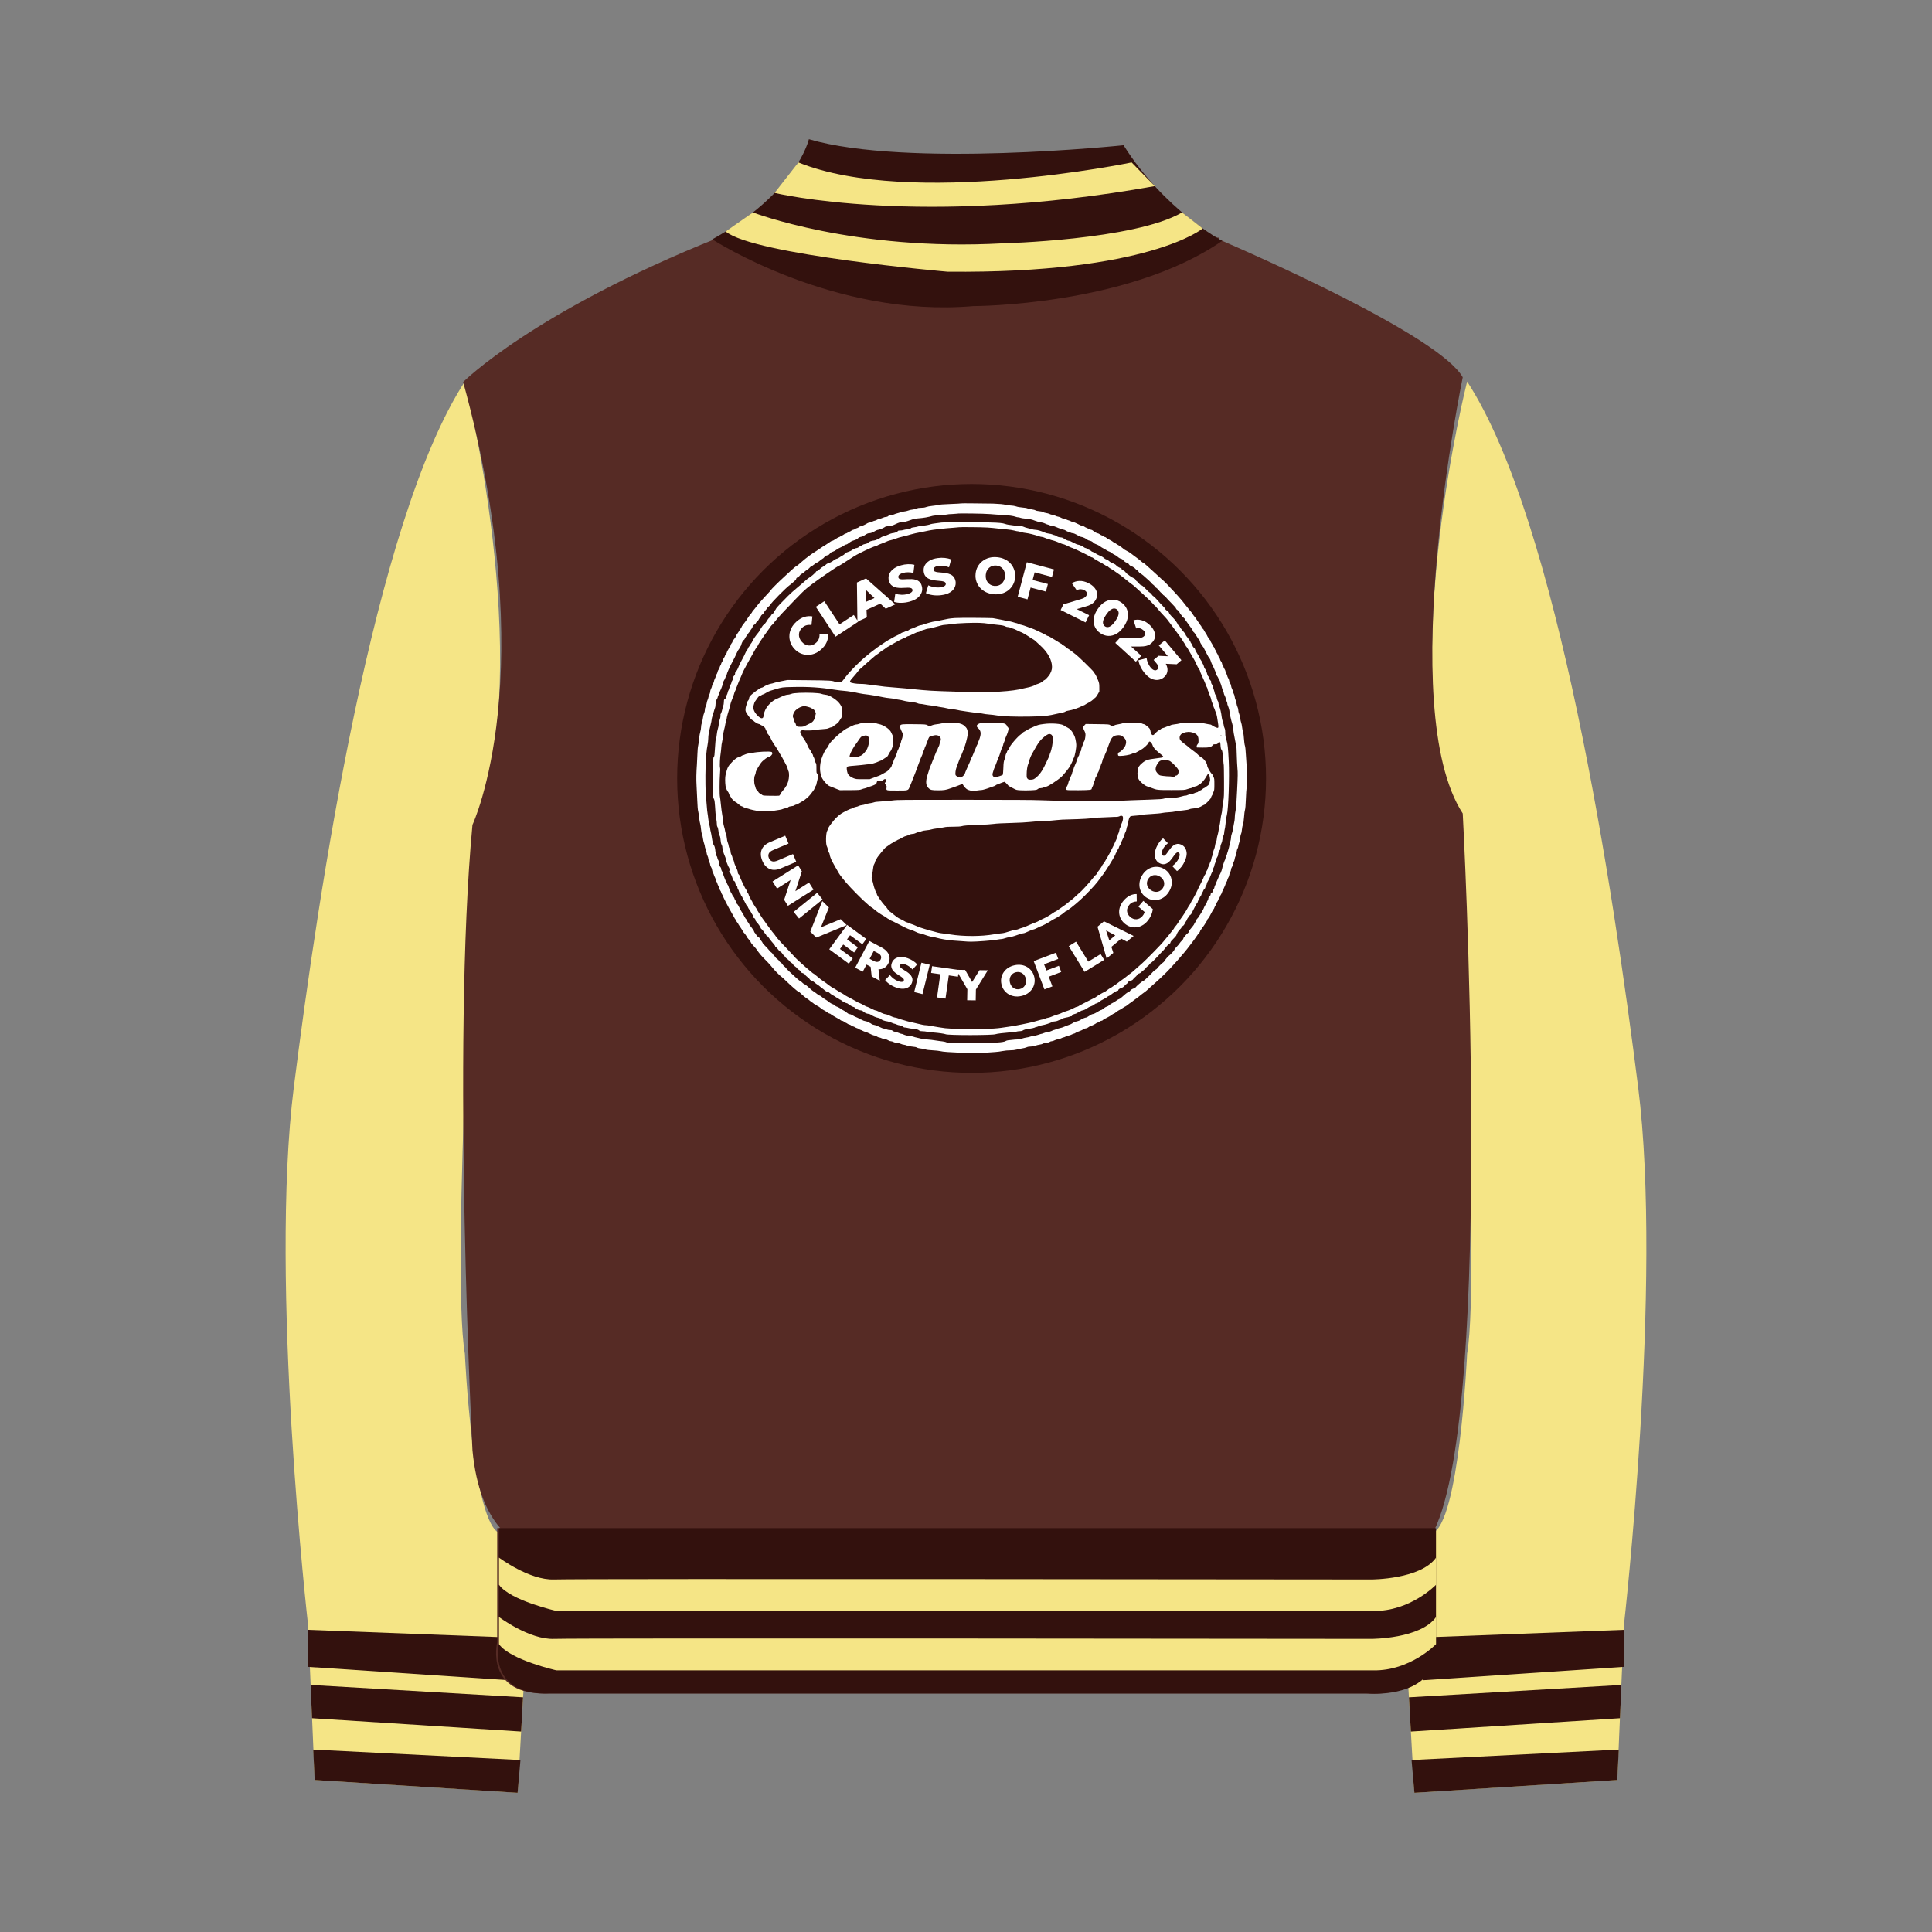 <?xml version="1.0" encoding="utf-8"?>
<!-- Generator: Adobe Illustrator 23.0.2, SVG Export Plug-In . SVG Version: 6.00 Build 0)  -->
<svg version="1.1" id="Layer_1" xmlns="http://www.w3.org/2000/svg" xmlns:xlink="http://www.w3.org/1999/xlink" x="0px" y="0px"
	 viewBox="0 0 488.45 488.45" style="enable-background:new 0 0 488.45 488.45;" xml:space="preserve">
<rect x="0" y="0" width="488.45" height="488.45" fill="#808080" stroke="none"/>
<style type="text/css">
	.st0{fill:#C6C6C6;}
	.st1{fill:#070707;}
	.st2{fill:#090909;}
	.st3{fill:none;stroke:#000000;stroke-width:3;stroke-miterlimit:10;}
	.st4{fill:#F5E586;}
	.st5{fill:#2582AC;}
	.st6{fill:#6B3C39;}
	.st7{fill:#823F32;}
	.st8{fill:#562B25;}
	.st9{fill:none;stroke:#070707;stroke-miterlimit:10;}
	.st10{clip-path:url(#SVGID_2_);}
	.st11{fill:none;stroke:#F5E586;stroke-width:5;stroke-miterlimit:10;}
	.st12{clip-path:url(#SVGID_4_);}
	.st13{fill:#191413;}
	.st14{fill:#B88B74;}
	.st15{fill:#F1A562;}
	.st16{fill:#FDFDFD;}
	.st17{fill:#EF331A;}
	.st18{fill:#D6271A;}
	.st19{fill:#FFFFFF;}
	.st20{fill:#6B0E0A;}
	.st21{fill:#F9F9F8;}
	.st22{fill:#FEFEFF;}
	.st23{fill:#1D9533;stroke:#FFFFFF;stroke-width:5;stroke-miterlimit:10;}
	.st24{fill:#EF331A;stroke:#B23B32;stroke-width:2;stroke-miterlimit:10;}
	.st25{fill:#4A0F7B;}
	.st26{fill:#C6160E;}
	.st27{clip-path:url(#SVGID_6_);}
	.st28{fill:none;stroke:#562B25;stroke-width:1.2;stroke-miterlimit:10;}
	.st29{clip-path:url(#SVGID_8_);}
	.st30{fill:#1D9533;}
	.st31{fill:#0C5822;}
	.st32{fill:#0B3615;}
	.st33{fill:#1D9533;stroke:#115F24;stroke-width:1.5;stroke-miterlimit:10;}
	.st34{fill:#134A1D;}
	.st35{clip-path:url(#SVGID_10_);}
	.st36{fill:#EEF4F5;}
	.st37{fill:#155D84;}
	.st38{fill:#1879AE;}
	.st39{fill:#114156;}
	.st40{fill:#121111;}
	.st41{fill:#33110D;}
	.st42{clip-path:url(#SVGID_12_);}
	.st43{fill:#A0522D;}
	.st44{fill:#F42121;}
	.st45{fill:#FAB00B;}
	.st46{fill:#F5DDDB;}
	.st47{fill:#F66831;}
	.st48{opacity:0.49;fill:url(#);}
	.st49{opacity:0.53;}
	.st50{clip-path:url(#SVGID_14_);}
	.st51{fill:#DDDDDD;}
	.st52{fill:#B2B2B2;}
	.st53{fill:#757575;}
	.st54{fill:#3F3F3F;}
	.st55{fill:#070706;}
	.st56{fill:#F6C7DB;}
	.st57{fill:#040404;}
	.st58{fill:#F13C8B;}
	.st59{fill:#0A0A09;}
	.st60{fill:#239830;}
	.st61{fill:#1F6DAF;}
	.st62{clip-path:url(#SVGID_16_);}
	.st63{fill:#A6DAE9;}
	.st64{fill:#144863;}
	.st65{clip-path:url(#SVGID_18_);}
	.st66{clip-path:url(#SVGID_20_);}
	.st67{clip-path:url(#SVGID_22_);}
	.st68{clip-path:url(#SVGID_24_);}
	.st69{clip-path:url(#SVGID_26_);}
	.st70{fill:#10441D;}
	.st71{fill:#2B9B2E;}
</style>
<g>
	<g>
		<g>
			<path class="st4" d="M117.53,96.46c0,0,17.66,69.56,3.24,111c0,0-6.85,113.89-3.24,134.79c0,0,1.95,43.25,8.91,45.41l2.15,27.75
				h4.44l-2.16,37.84l-51.3-3.24l-1.68-39.16c0,0-9.85-86.5-3.6-135.99S94.46,131.9,117.53,96.46z"/>
			<g>
				<g>
					<polygon class="st41" points="77.93,412.06 128.58,413.98 128.58,424.79 77.93,421.42 					"/>
					<polygon class="st41" points="78.53,425.99 132.24,429.12 131.75,437.77 78.89,434.4 					"/>
					<polygon class="st41" points="79.19,442.33 131.58,444.97 130.86,453.26 79.56,450.02 					"/>
				</g>
			</g>
		</g>
		<g>
			<path class="st4" d="M370.92,96.46c0,0-17.66,69.56-3.24,111c0,0,6.85,113.89,3.24,134.79c0,0-1.95,43.25-8.91,45.41l-2.15,27.75
				h-4.44l2.16,37.84l51.3-3.24l1.68-39.16c0,0,9.85-86.5,3.6-135.99C407.92,225.37,393.99,131.9,370.92,96.46z"/>
			<g>
				<polygon class="st41" points="410.51,412.06 359.87,413.98 359.87,424.79 410.51,421.42 				"/>
				<polygon class="st41" points="409.92,425.99 356.21,429.12 356.7,437.77 409.56,434.4 				"/>
				<polygon class="st41" points="409.26,442.33 356.87,444.97 357.59,453.26 408.88,450.02 				"/>
			</g>
		</g>
		<g>
			<g>
				<path class="st8" d="M362.6,386.91c15.36-31.79,7.21-181.24,7.21-181.24c-17.3-26.67,0-110.28,0-110.28
					c-5.94-10.56-53.55-31.38-61.54-34.82v-0.5H181.68C134.83,78.8,117.1,96.58,117.1,96.58c20.24,73.94,2.35,111.96,2.35,111.96
					c-5.29,56.22,0,158.1,0,158.1c0.91,9.66,3.66,15.81,7.02,19.7h-0.77v28.83c0,0-3.36,13.7,13.22,12.97H345.3
					c0,0,19.22,1.87,17.3-13.96V386.91z"/>
				<g>
					<path class="st41" d="M126.15,386.35v28.83c0,0-3.36,13.7,13.21,12.97h206.39c0,0,19.22,1.87,17.3-13.96v-27.85H126.15z"/>
					<path class="st4" d="M126.15,393.79c0,0,7.69,5.77,13.94,5.53c6.25-0.24,206.63,0,206.63,0s12.49,0,16.34-5.53v6.86
						c0,0-6.49,6.78-15.86,6.63H140.69c0,0-11.77-2.65-14.54-6.63V393.79z"/>
					<path class="st4" d="M126.15,408.81c0,0,7.69,5.77,13.94,5.53c6.25-0.24,206.63,0,206.63,0s12.49,0,16.34-5.53v6.86
						c0,0-6.49,6.78-15.86,6.63H140.69c0,0-11.77-2.65-14.54-6.63V408.81z"/>
				</g>
			</g>
			<g>
				<path class="st41" d="M204.5,35.19c0,0-2.94,13.43-24.43,25.32c0,0,30.7,19.95,66,16.88c0,0,39.14,0,62.93-16.5
					c0,0-14.58-7.67-24.94-24.17C284.05,36.72,229.31,42.48,204.5,35.19z"/>
				<path class="st4" d="M201.85,41.07l-6.02,7.7c0,0,36.81,8.93,96.12-1.72l-5.85-5.98C286.1,41.07,230.41,52.59,201.85,41.07z"/>
				<path class="st4" d="M190.36,53.71c0,0,25.65,9.87,63,7.82c0,0,33.45-0.81,45.5-7.82l5.21,4.05c0,0-13.62,11.45-64.53,10.93
					c0,0-48.98-4.23-56.08-10.17L190.36,53.71z"/>
			</g>
		</g>
	</g>
</g>
<g>
	<circle class="st41" cx="245.64" cy="196.8" r="74.44"/>
	<g>
		<g>
			<path class="st19" d="M197.41,219.54l3.9-1.65l-0.83-1.96l-3.84,1.62c-0.6,0.26-1.09,0.32-1.45,0.2
				c-0.36-0.12-0.63-0.39-0.8-0.81c-0.18-0.42-0.18-0.8-0.02-1.15c0.16-0.35,0.54-0.65,1.15-0.9l3.84-1.62l-0.84-1.99l-3.9,1.65
				c-1.05,0.44-1.73,1.08-2.06,1.9c-0.32,0.82-0.27,1.76,0.17,2.8c0.44,1.04,1.07,1.73,1.88,2.07S196.37,219.98,197.41,219.54z"/>
			<polygon class="st19" points="204.53,223.13 201.09,225.31 202.73,220.28 201.78,218.78 195.32,222.86 196.45,224.65 
				199.89,222.47 198.25,227.5 199.2,229.01 205.67,224.92 			"/>
			
				<rect x="200.37" y="227.97" transform="matrix(0.777 -0.63 0.63 0.777 -98.656 179.645)" class="st19" width="7.65" height="2.16"/>
			<polygon class="st19" points="212.55,232.39 207.54,234.46 209.56,229.45 207.89,227.81 204.86,235.55 206.38,237.04 
				214.07,233.89 			"/>
			<polygon class="st19" points="215.93,240.81 216.88,239.5 214.15,237.49 214.91,236.45 218.02,238.73 219.01,237.39 
				214.17,233.84 209.65,240 214.6,243.64 215.59,242.29 212.36,239.92 213.19,238.8 			"/>
			<path class="st19" d="M223.49,244.75c0.44-0.24,0.8-0.61,1.07-1.12c0.27-0.51,0.39-1.03,0.34-1.53
				c-0.04-0.51-0.24-0.98-0.58-1.41c-0.34-0.44-0.82-0.82-1.44-1.15l-3.09-1.64l-3.58,6.75l1.91,1.01l0.95-1.79l1.04,0.55l0.27,2.44
				l2.05,1.09l-0.33-2.9C222.61,245.07,223.08,244.98,223.49,244.75z M221.95,243.17c-0.29,0.07-0.63,0-1.03-0.21l-1.06-0.56
				l1.05-1.98l1.06,0.56c0.4,0.21,0.65,0.46,0.75,0.73c0.1,0.28,0.07,0.57-0.09,0.89C222.46,242.91,222.24,243.1,221.95,243.17z"/>
			<path class="st19" d="M227.75,243.78c0.11-0.07,0.26-0.1,0.45-0.1c0.19,0,0.43,0.05,0.71,0.16c0.32,0.11,0.62,0.28,0.93,0.49
				c0.3,0.21,0.59,0.47,0.87,0.78l1.17-1.29c-0.28-0.33-0.63-0.64-1.05-0.9c-0.42-0.27-0.86-0.49-1.34-0.66
				c-0.71-0.25-1.33-0.36-1.88-0.31c-0.55,0.04-1,0.2-1.37,0.46c-0.36,0.26-0.62,0.61-0.77,1.05c-0.14,0.38-0.18,0.73-0.11,1.03
				c0.06,0.3,0.18,0.58,0.37,0.82c0.18,0.24,0.41,0.46,0.66,0.66c0.26,0.2,0.52,0.38,0.79,0.55c0.27,0.17,0.51,0.32,0.73,0.47
				c0.22,0.15,0.38,0.3,0.5,0.45s0.15,0.31,0.09,0.47c-0.04,0.12-0.12,0.2-0.23,0.26c-0.11,0.06-0.26,0.08-0.45,0.07
				c-0.19-0.01-0.43-0.07-0.71-0.17c-0.42-0.15-0.81-0.37-1.19-0.65c-0.37-0.28-0.68-0.59-0.93-0.91l-1.21,1.26
				c0.26,0.36,0.63,0.71,1.13,1.05c0.49,0.34,1.03,0.62,1.62,0.83c0.71,0.26,1.34,0.36,1.89,0.32c0.55-0.04,1-0.2,1.36-0.47
				c0.36-0.27,0.62-0.61,0.77-1.03c0.13-0.38,0.17-0.72,0.12-1.02c-0.06-0.3-0.18-0.57-0.36-0.82c-0.18-0.24-0.41-0.46-0.66-0.66
				c-0.26-0.2-0.52-0.38-0.79-0.54c-0.27-0.17-0.52-0.32-0.74-0.47c-0.22-0.15-0.39-0.29-0.51-0.44c-0.11-0.15-0.14-0.3-0.09-0.45
				C227.56,243.94,227.64,243.85,227.75,243.78z"/>
			
				<rect x="229.36" y="246.42" transform="matrix(0.239 -0.971 0.971 0.239 -62.962 414.63)" class="st19" width="7.65" height="2.16"/>
			<polygon class="st19" points="247.64,245.28 245.77,248.28 244.01,245.22 242.14,245.19 235.65,244.27 235.4,245.97 
				237.73,246.3 236.9,252.17 239.04,252.47 239.87,246.6 242.19,246.93 242.29,246.16 244.57,250.1 244.52,252.88 246.68,252.91 
				246.73,250.17 249.74,245.31 			"/>
			<path class="st19" d="M260.85,245.56c-0.31-0.43-0.69-0.78-1.13-1.05c-0.44-0.27-0.94-0.46-1.48-0.54s-1.12-0.07-1.72,0.06
				c-0.6,0.13-1.13,0.34-1.6,0.64c-0.47,0.3-0.85,0.66-1.15,1.1c-0.3,0.43-0.5,0.9-0.61,1.42c-0.11,0.51-0.1,1.05,0.02,1.61
				c0.12,0.56,0.33,1.06,0.64,1.49c0.31,0.43,0.68,0.78,1.13,1.05c0.45,0.27,0.95,0.45,1.49,0.54c0.55,0.09,1.12,0.07,1.72-0.06
				c0.61-0.13,1.14-0.34,1.6-0.64c0.46-0.3,0.84-0.66,1.14-1.09c0.3-0.43,0.5-0.9,0.61-1.42c0.11-0.52,0.11-1.06-0.01-1.62
				C261.37,246.48,261.15,245.98,260.85,245.56z M259.38,248.4c-0.05,0.29-0.14,0.54-0.28,0.77s-0.33,0.42-0.55,0.57
				c-0.22,0.15-0.48,0.26-0.76,0.32c-0.29,0.06-0.56,0.07-0.83,0.02c-0.27-0.05-0.51-0.15-0.73-0.3c-0.22-0.15-0.41-0.35-0.57-0.59
				c-0.16-0.24-0.27-0.52-0.34-0.84c-0.07-0.33-0.08-0.63-0.03-0.91c0.05-0.28,0.14-0.54,0.29-0.76c0.14-0.23,0.33-0.42,0.55-0.57
				c0.22-0.15,0.48-0.26,0.76-0.32c0.28-0.06,0.56-0.07,0.83-0.02c0.27,0.05,0.51,0.15,0.73,0.3c0.22,0.15,0.41,0.34,0.57,0.58
				c0.16,0.24,0.27,0.52,0.34,0.85C259.42,247.81,259.43,248.12,259.38,248.4z"/>
			<polygon class="st19" points="267.71,244.17 264.55,245.36 263.96,243.79 267.54,242.43 266.95,240.87 261.34,242.99 
				264.05,250.14 266.07,249.38 265.14,246.93 268.3,245.73 			"/>
			<polygon class="st19" points="275.15,243.12 272.04,238.07 270.2,239.2 274.21,245.71 279.16,242.67 278.26,241.21 			"/>
			<path class="st19" d="M277.47,234.29l2.31,8.03l1.69-1.41l-0.49-1.52l2.49-2.08l1.41,0.76l1.73-1.44l-7.5-3.7L277.47,234.29z
				 M280.45,237.75l-0.81-2.51l2.32,1.25L280.45,237.75z"/>
			<path class="st19" d="M287.81,229.21l1.57,1.37c-0.02,0.08-0.04,0.17-0.07,0.24c-0.12,0.3-0.29,0.57-0.5,0.81
				c-0.21,0.24-0.44,0.43-0.7,0.56c-0.25,0.13-0.52,0.2-0.79,0.22c-0.27,0.02-0.54-0.03-0.81-0.12c-0.27-0.1-0.53-0.25-0.77-0.46
				c-0.25-0.22-0.44-0.46-0.57-0.71c-0.13-0.25-0.21-0.52-0.23-0.79c-0.02-0.27,0.02-0.54,0.12-0.81c0.1-0.27,0.26-0.53,0.47-0.78
				c0.24-0.28,0.52-0.49,0.83-0.62c0.31-0.13,0.65-0.21,1.04-0.22l-0.03-1.86c-0.58-0.02-1.15,0.11-1.71,0.38
				c-0.55,0.27-1.07,0.68-1.54,1.22c-0.41,0.47-0.71,0.96-0.91,1.48c-0.2,0.52-0.29,1.04-0.27,1.56c0.02,0.52,0.14,1.02,0.37,1.5
				c0.23,0.48,0.56,0.91,1,1.29c0.44,0.38,0.91,0.65,1.41,0.81c0.5,0.16,1.01,0.22,1.53,0.17c0.52-0.05,1.02-0.2,1.5-0.47
				c0.49-0.26,0.93-0.62,1.32-1.08c0.36-0.42,0.67-0.9,0.92-1.44c0.25-0.54,0.4-1.08,0.46-1.62l-2.39-2.08L287.81,229.21z"/>
			<path class="st19" d="M295.57,220.85c-0.3-0.44-0.69-0.81-1.18-1.11c-0.49-0.3-1-0.49-1.52-0.56c-0.52-0.07-1.04-0.04-1.54,0.1
				c-0.51,0.13-0.98,0.37-1.41,0.7c-0.44,0.33-0.82,0.76-1.14,1.29c-0.32,0.52-0.53,1.05-0.64,1.6c-0.1,0.54-0.1,1.07,0,1.59
				c0.11,0.51,0.31,0.99,0.61,1.42c0.3,0.43,0.69,0.8,1.18,1.1c0.49,0.3,0.99,0.49,1.51,0.56c0.52,0.07,1.03,0.04,1.54-0.1
				c0.51-0.14,0.98-0.37,1.42-0.71c0.44-0.34,0.82-0.77,1.14-1.29c0.32-0.53,0.54-1.06,0.64-1.6c0.1-0.54,0.1-1.06-0.01-1.57
				C296.07,221.76,295.87,221.28,295.57,220.85z M294.31,223.73c-0.04,0.27-0.14,0.52-0.3,0.77s-0.34,0.45-0.56,0.61
				c-0.22,0.16-0.46,0.27-0.72,0.33c-0.26,0.06-0.53,0.06-0.82,0.01c-0.28-0.05-0.57-0.16-0.85-0.33c-0.28-0.18-0.51-0.38-0.68-0.61
				c-0.17-0.23-0.29-0.47-0.36-0.73c-0.07-0.26-0.08-0.52-0.03-0.79c0.04-0.27,0.14-0.52,0.3-0.77c0.15-0.25,0.34-0.45,0.56-0.61
				s0.46-0.27,0.72-0.33c0.26-0.06,0.53-0.06,0.82-0.01c0.28,0.05,0.57,0.16,0.85,0.34c0.28,0.17,0.51,0.37,0.68,0.6
				c0.17,0.23,0.29,0.48,0.36,0.74C294.35,223.2,294.36,223.46,294.31,223.73z"/>
			<path class="st19" d="M299.6,214.35c-0.25-0.38-0.58-0.65-0.99-0.82c-0.37-0.15-0.71-0.21-1.01-0.17s-0.58,0.15-0.83,0.32
				c-0.25,0.17-0.48,0.38-0.69,0.63c-0.21,0.25-0.41,0.5-0.59,0.76c-0.18,0.26-0.35,0.5-0.51,0.71c-0.16,0.21-0.31,0.37-0.46,0.48
				c-0.15,0.11-0.3,0.13-0.46,0.06c-0.12-0.05-0.21-0.13-0.28-0.25c-0.06-0.11-0.09-0.27-0.07-0.46c0.01-0.19,0.08-0.43,0.19-0.7
				c0.13-0.31,0.31-0.61,0.54-0.9s0.5-0.57,0.83-0.83l-1.22-1.24c-0.35,0.26-0.67,0.6-0.96,1c-0.29,0.4-0.53,0.84-0.73,1.3
				c-0.29,0.69-0.43,1.31-0.42,1.86c0.01,0.55,0.14,1.01,0.39,1.39c0.24,0.38,0.58,0.65,1,0.83c0.38,0.16,0.72,0.22,1.02,0.17
				c0.31-0.04,0.59-0.15,0.84-0.32c0.25-0.17,0.48-0.38,0.7-0.63c0.21-0.25,0.41-0.5,0.59-0.76c0.18-0.26,0.35-0.49,0.51-0.7
				c0.16-0.21,0.32-0.37,0.47-0.48c0.16-0.11,0.31-0.13,0.48-0.06c0.11,0.05,0.2,0.13,0.25,0.24c0.05,0.11,0.07,0.26,0.05,0.45
				c-0.02,0.19-0.09,0.42-0.2,0.7c-0.17,0.41-0.41,0.79-0.71,1.15c-0.3,0.36-0.62,0.65-0.96,0.88l1.2,1.27
				c0.37-0.24,0.74-0.6,1.11-1.07c0.37-0.47,0.67-1,0.92-1.57c0.29-0.7,0.43-1.32,0.42-1.87
				C299.98,215.19,299.85,214.73,299.6,214.35z"/>
		</g>
		<g>
			<path class="st19" d="M207.01,161.53c-0.14,0.37-0.37,0.69-0.69,0.98c-0.28,0.25-0.57,0.43-0.88,0.55
				c-0.31,0.12-0.62,0.16-0.94,0.14c-0.32-0.02-0.63-0.11-0.93-0.27c-0.31-0.15-0.59-0.38-0.85-0.67c-0.26-0.29-0.45-0.59-0.57-0.91
				c-0.12-0.32-0.17-0.64-0.16-0.96c0.01-0.32,0.09-0.62,0.24-0.92c0.15-0.3,0.36-0.57,0.64-0.82c0.32-0.29,0.67-0.48,1.05-0.58
				c0.38-0.1,0.79-0.12,1.24-0.05l0.23-2.18c-0.69-0.12-1.39-0.07-2.07,0.15c-0.69,0.22-1.34,0.61-1.96,1.17
				c-0.53,0.48-0.95,1-1.25,1.58c-0.3,0.58-0.48,1.17-0.52,1.78c-0.05,0.61,0.02,1.21,0.22,1.81c0.2,0.59,0.52,1.15,0.98,1.66
				c0.46,0.51,0.97,0.9,1.54,1.16c0.57,0.26,1.16,0.4,1.77,0.42c0.61,0.02,1.22-0.09,1.82-0.32c0.6-0.23,1.17-0.59,1.71-1.07
				c0.62-0.56,1.08-1.17,1.37-1.83c0.29-0.66,0.42-1.34,0.39-2.04l-2.2-0.01C207.22,160.75,207.15,161.16,207.01,161.53z"/>
			<path class="st19" d="M216.65,147.27l0.12,9.59l-0.91-1.39l-3.6,2.38L208.4,152l-2.14,1.41l4.98,7.55l5.74-3.78l-0.05-0.08
				l2.23-1.02l-0.09-1.89l3.49-1.59l1.37,1.3l2.42-1.11l-7.4-6.56L216.65,147.27z M218.97,152.15l-0.15-3.11l2.26,2.15
				L218.97,152.15z"/>
			<path class="st19" d="M232.49,147.13c-0.26-0.25-0.56-0.43-0.91-0.54c-0.34-0.11-0.71-0.17-1.09-0.18
				c-0.38-0.01-0.76-0.01-1.14,0.01c-0.37,0.02-0.72,0.04-1.03,0.05c-0.31,0.01-0.58-0.01-0.79-0.08c-0.21-0.06-0.34-0.19-0.39-0.38
				c-0.04-0.15-0.03-0.3,0.03-0.44c0.06-0.14,0.18-0.28,0.37-0.4c0.19-0.13,0.45-0.24,0.79-0.33c0.38-0.11,0.79-0.16,1.23-0.16
				c0.44,0,0.9,0.05,1.37,0.16l0.25-2.04c-0.5-0.13-1.04-0.18-1.63-0.16c-0.59,0.02-1.17,0.12-1.74,0.28
				c-0.85,0.24-1.53,0.56-2.03,0.98c-0.5,0.42-0.84,0.88-1.01,1.38c-0.17,0.5-0.18,1.02-0.04,1.54c0.13,0.46,0.33,0.82,0.59,1.08
				c0.27,0.25,0.57,0.43,0.91,0.54c0.34,0.11,0.71,0.17,1.09,0.19c0.38,0.02,0.76,0.02,1.14-0.01c0.37-0.02,0.72-0.04,1.03-0.04
				c0.31-0.01,0.57,0.02,0.79,0.09c0.21,0.07,0.35,0.2,0.41,0.4c0.04,0.14,0.03,0.28-0.04,0.41c-0.07,0.13-0.2,0.26-0.39,0.38
				c-0.19,0.12-0.46,0.23-0.8,0.32c-0.51,0.14-1.04,0.2-1.59,0.18c-0.56-0.02-1.06-0.1-1.52-0.24l-0.3,2.04
				c0.49,0.17,1.09,0.25,1.8,0.24c0.71,0,1.42-0.11,2.13-0.3c0.86-0.24,1.54-0.57,2.04-0.98c0.5-0.41,0.83-0.88,1-1.38
				c0.17-0.51,0.18-1.01,0.04-1.52C232.95,147.74,232.76,147.38,232.49,147.13z"/>
			<path class="st19" d="M241.15,145.9c-0.22-0.29-0.5-0.51-0.82-0.66c-0.32-0.15-0.67-0.26-1.05-0.33
				c-0.38-0.07-0.75-0.12-1.13-0.15c-0.37-0.03-0.72-0.06-1.03-0.09c-0.31-0.03-0.57-0.1-0.77-0.19c-0.2-0.09-0.31-0.23-0.34-0.43
				c-0.02-0.15,0.01-0.3,0.09-0.43c0.08-0.13,0.22-0.25,0.42-0.35c0.2-0.1,0.48-0.17,0.83-0.22c0.39-0.05,0.81-0.05,1.24,0.02
				c0.43,0.06,0.88,0.18,1.34,0.35l0.54-1.98c-0.48-0.2-1.01-0.33-1.59-0.39c-0.59-0.06-1.17-0.05-1.76,0.03
				c-0.88,0.11-1.6,0.34-2.15,0.68c-0.56,0.34-0.95,0.75-1.19,1.22s-0.32,0.98-0.25,1.52c0.06,0.48,0.21,0.86,0.44,1.15
				c0.23,0.29,0.5,0.51,0.83,0.66c0.32,0.15,0.67,0.27,1.05,0.34s0.75,0.12,1.13,0.15c0.37,0.03,0.71,0.06,1.02,0.1
				c0.31,0.04,0.56,0.1,0.77,0.2c0.2,0.1,0.32,0.25,0.34,0.45c0.02,0.15-0.01,0.28-0.1,0.4c-0.08,0.12-0.23,0.22-0.43,0.32
				c-0.21,0.09-0.48,0.16-0.83,0.21c-0.52,0.07-1.05,0.05-1.6-0.05c-0.55-0.1-1.04-0.25-1.47-0.45l-0.59,1.98
				c0.46,0.23,1.05,0.4,1.75,0.5c0.7,0.1,1.42,0.1,2.16,0c0.89-0.11,1.61-0.34,2.16-0.68c0.55-0.34,0.95-0.75,1.18-1.23
				c0.24-0.48,0.32-0.98,0.26-1.5C241.51,146.57,241.37,146.19,241.15,145.9z"/>
			<path class="st19" d="M255.55,142.55c-0.4-0.47-0.9-0.85-1.48-1.14c-0.58-0.29-1.24-0.47-1.97-0.54
				c-0.72-0.07-1.4-0.02-2.03,0.15c-0.63,0.17-1.19,0.45-1.68,0.83c-0.49,0.38-0.89,0.84-1.19,1.38c-0.3,0.54-0.49,1.15-0.55,1.83
				c-0.07,0.68,0,1.31,0.19,1.9c0.19,0.59,0.49,1.12,0.9,1.59c0.41,0.47,0.91,0.85,1.49,1.14c0.59,0.29,1.24,0.47,1.96,0.54
				c0.73,0.07,1.41,0.02,2.03-0.15c0.63-0.17,1.18-0.45,1.67-0.82c0.49-0.38,0.88-0.84,1.19-1.38c0.31-0.55,0.5-1.16,0.56-1.83
				s0-1.31-0.2-1.9C256.25,143.54,255.95,143.01,255.55,142.55z M254.08,145.78c-0.04,0.39-0.13,0.73-0.29,1.04
				c-0.16,0.3-0.35,0.56-0.59,0.77c-0.24,0.21-0.51,0.35-0.82,0.45c-0.31,0.09-0.63,0.12-0.98,0.09c-0.34-0.03-0.66-0.12-0.94-0.27
				c-0.28-0.15-0.52-0.35-0.72-0.6c-0.2-0.25-0.34-0.54-0.44-0.87c-0.09-0.33-0.12-0.69-0.08-1.07c0.04-0.39,0.13-0.74,0.29-1.04
				c0.15-0.3,0.35-0.55,0.59-0.76c0.24-0.21,0.51-0.35,0.82-0.45c0.31-0.09,0.63-0.12,0.98-0.09s0.66,0.12,0.94,0.27
				c0.28,0.15,0.52,0.35,0.72,0.6c0.2,0.25,0.34,0.53,0.44,0.86C254.09,145.03,254.11,145.39,254.08,145.78z"/>
			<polygon class="st19" points="257.29,150.88 259.77,151.53 260.56,148.54 264.42,149.56 264.93,147.65 261.07,146.63 
				261.58,144.7 265.96,145.87 266.47,143.96 259.61,142.14 			"/>
			<path class="st19" d="M275.81,152.82c0.34-0.19,0.61-0.4,0.81-0.62c0.2-0.22,0.36-0.47,0.49-0.73c0.25-0.5,0.33-1,0.25-1.51
				c-0.08-0.5-0.31-0.97-0.68-1.41c-0.37-0.43-0.87-0.81-1.49-1.12c-0.79-0.4-1.55-0.58-2.28-0.56c-0.72,0.02-1.36,0.22-1.92,0.58
				l1.23,1.79c0.29-0.18,0.6-0.27,0.92-0.28c0.32,0,0.63,0.07,0.92,0.21c0.35,0.17,0.57,0.37,0.67,0.61
				c0.1,0.23,0.09,0.48-0.04,0.74c-0.05,0.11-0.13,0.22-0.23,0.33c-0.1,0.11-0.24,0.22-0.42,0.32c-0.18,0.1-0.43,0.2-0.74,0.29
				l-4.44,1.33l-0.71,1.43l6.3,3.14l0.9-1.82l-3.13-1.55l2.23-0.65C275.02,153.19,275.47,153.02,275.81,152.82z"/>
			<path class="st19" d="M284.11,158.45c0.57-0.82,0.9-1.62,1.02-2.39c0.11-0.77,0.03-1.48-0.26-2.12
				c-0.28-0.64-0.74-1.18-1.37-1.62c-0.64-0.44-1.31-0.68-2.01-0.71c-0.7-0.03-1.39,0.14-2.07,0.52c-0.68,0.38-1.3,0.98-1.87,1.8
				c-0.57,0.82-0.91,1.62-1.02,2.39c-0.11,0.77-0.03,1.48,0.26,2.12c0.28,0.64,0.74,1.19,1.38,1.63c0.63,0.43,1.3,0.67,2,0.7
				c0.7,0.03,1.39-0.14,2.07-0.52C282.92,159.87,283.54,159.27,284.11,158.45z M280.98,158.14c-0.32,0.25-0.61,0.38-0.88,0.41
				c-0.27,0.02-0.52-0.04-0.75-0.2c-0.23-0.16-0.38-0.37-0.45-0.63c-0.08-0.26-0.06-0.59,0.06-0.97c0.11-0.39,0.35-0.84,0.71-1.36
				c0.36-0.52,0.7-0.91,1.02-1.15c0.32-0.24,0.61-0.37,0.88-0.4c0.27-0.02,0.52,0.04,0.75,0.2c0.23,0.16,0.38,0.37,0.45,0.63
				c0.08,0.26,0.06,0.58-0.06,0.96c-0.12,0.38-0.35,0.83-0.71,1.36C281.63,157.51,281.3,157.89,280.98,158.14z"/>
			<path class="st19" d="M285.96,163.46l2.32-0.01c0.59,0,1.07-0.05,1.45-0.14c0.38-0.09,0.7-0.22,0.95-0.38
				c0.25-0.16,0.48-0.35,0.67-0.57c0.38-0.41,0.6-0.87,0.66-1.38c0.06-0.51-0.03-1.02-0.27-1.54c-0.24-0.52-0.61-1.02-1.13-1.49
				c-0.65-0.6-1.33-0.99-2.04-1.16c-0.7-0.18-1.37-0.17-2,0.03l0.69,2.06c0.33-0.09,0.65-0.1,0.96-0.02
				c0.31,0.08,0.58,0.24,0.83,0.46c0.29,0.26,0.45,0.52,0.48,0.77c0.03,0.25-0.05,0.49-0.25,0.7c-0.08,0.09-0.18,0.17-0.31,0.25
				c-0.12,0.08-0.29,0.14-0.49,0.19c-0.2,0.05-0.47,0.07-0.8,0.08l-4.63,0.05l-1.08,1.18l5.2,4.75l1.37-1.5L285.96,163.46z"/>
			<path class="st19" d="M298.69,166.91l-4.21-5l-1.51,1.27l2.3,2.73l-2.37-0.11l-1.24,1.04l0.69,0.82c0.32,0.38,0.48,0.7,0.5,0.96
				c0.02,0.27-0.08,0.49-0.28,0.66c-0.23,0.19-0.49,0.25-0.78,0.15c-0.29-0.09-0.58-0.31-0.86-0.64c-0.27-0.32-0.5-0.7-0.69-1.12
				c-0.19-0.42-0.3-0.85-0.35-1.28l-2.07,0.53c0.08,0.54,0.26,1.1,0.55,1.68c0.28,0.58,0.63,1.11,1.03,1.59
				c0.59,0.7,1.18,1.18,1.77,1.43c0.59,0.26,1.15,0.34,1.68,0.26c0.53-0.08,0.99-0.29,1.39-0.62c0.61-0.51,0.92-1.15,0.93-1.92
				c0.01-0.49-0.15-1-0.44-1.53l2.76,0.13L298.69,166.91z"/>
		</g>
		<path class="st19" d="M243.02,127.27c-0.03,0.03-1.24,0.1-2.68,0.15c-1.8,0.07-2.79,0.14-3.15,0.24
			c-0.29,0.08-0.98,0.19-1.53,0.24c-0.56,0.05-1.24,0.18-1.51,0.29c-0.34,0.13-0.73,0.19-1.26,0.19c-0.56,0-0.85,0.05-1.12,0.19
			c-0.2,0.1-0.66,0.21-1.03,0.25c-0.36,0.03-0.86,0.14-1.1,0.25c-0.24,0.11-0.77,0.22-1.17,0.26c-0.41,0.05-0.8,0.12-0.87,0.18
			c-0.07,0.06-0.38,0.17-0.7,0.24c-0.32,0.08-0.7,0.2-0.85,0.29c-0.16,0.08-0.54,0.17-0.83,0.21c-0.34,0.05-0.6,0.13-0.71,0.25
			s-0.3,0.18-0.51,0.18c-0.19,0-0.57,0.11-0.85,0.24c-0.29,0.13-0.63,0.24-0.77,0.24c-0.14,0-0.43,0.11-0.64,0.24
			c-0.21,0.12-0.47,0.24-0.57,0.24s-0.4,0.11-0.67,0.24c-0.26,0.13-0.58,0.24-0.72,0.24c-0.13,0-0.34,0.08-0.48,0.16
			c-0.43,0.3-1.51,0.79-1.75,0.79c-0.12,0-0.31,0.09-0.39,0.18c-0.1,0.11-0.31,0.22-0.48,0.26c-0.16,0.04-0.4,0.14-0.53,0.24
			c-0.12,0.11-0.32,0.18-0.42,0.18s-0.34,0.11-0.51,0.24c-0.17,0.13-0.37,0.24-0.44,0.24c-0.08,0-0.28,0.11-0.46,0.24
			c-0.18,0.13-0.4,0.24-0.51,0.24c-0.11,0-0.31,0.11-0.47,0.24c-0.15,0.13-0.35,0.24-0.45,0.24s-0.25,0.09-0.34,0.18
			c-0.1,0.11-0.29,0.21-0.42,0.25c-0.14,0.03-0.55,0.25-0.89,0.49c-0.34,0.23-0.67,0.42-0.74,0.42c-0.19,0-0.54,0.19-0.98,0.53
			c-0.24,0.18-0.56,0.39-0.72,0.48c-0.32,0.16-0.74,0.43-1.77,1.15c-0.37,0.26-0.8,0.55-0.94,0.62c-0.72,0.41-2.45,1.7-3.17,2.35
			c-0.82,0.75-1.49,1.28-1.71,1.36c-0.11,0.05-0.64,0.5-1.19,1.01c-0.55,0.51-1.43,1.33-1.97,1.82c-1.21,1.09-3.17,3.06-3.18,3.18
			c0,0.05-0.34,0.44-0.75,0.86c-0.66,0.7-1.76,1.91-2.27,2.51c-0.11,0.12-0.4,0.51-0.67,0.85c-0.26,0.34-0.59,0.77-0.75,0.92
			c-0.14,0.15-0.26,0.33-0.26,0.37c0,0.05-0.18,0.3-0.4,0.56c-0.23,0.26-0.5,0.61-0.6,0.79c-0.4,0.67-0.7,1.08-1.26,1.79
			c-0.23,0.28-0.41,0.56-0.41,0.63s-0.12,0.29-0.29,0.49c-0.15,0.2-0.29,0.4-0.29,0.45c0,0.04-0.19,0.34-0.43,0.67
			c-0.24,0.33-0.43,0.65-0.43,0.73s-0.1,0.26-0.21,0.41c-0.57,0.73-0.65,0.84-0.65,0.98c0,0.09-0.11,0.28-0.24,0.43
			c-0.13,0.16-0.24,0.37-0.24,0.48s-0.11,0.33-0.24,0.48c-0.13,0.16-0.24,0.33-0.24,0.37c0,0.04-0.11,0.24-0.24,0.43
			c-0.13,0.19-0.24,0.44-0.24,0.54s-0.11,0.3-0.24,0.44c-0.13,0.14-0.24,0.34-0.24,0.43c0,0.09-0.11,0.31-0.24,0.49
			c-0.13,0.18-0.24,0.4-0.24,0.49c0,0.1-0.11,0.34-0.24,0.53c-0.13,0.19-0.24,0.42-0.24,0.51s-0.07,0.24-0.15,0.34
			c-0.08,0.11-0.18,0.36-0.24,0.57c-0.06,0.21-0.18,0.47-0.28,0.57c-0.09,0.11-0.2,0.36-0.24,0.56c-0.03,0.21-0.14,0.49-0.25,0.61
			c-0.1,0.13-0.18,0.33-0.18,0.44c0,0.11-0.11,0.4-0.24,0.65c-0.13,0.25-0.24,0.56-0.24,0.7c0,0.14-0.11,0.39-0.24,0.56
			s-0.24,0.43-0.24,0.56c0,0.13-0.11,0.45-0.24,0.7c-0.13,0.25-0.24,0.6-0.24,0.79s-0.08,0.47-0.17,0.63
			c-0.1,0.15-0.21,0.48-0.25,0.7c-0.03,0.23-0.14,0.57-0.24,0.77c-0.1,0.2-0.2,0.58-0.23,0.86c-0.04,0.28-0.14,0.65-0.26,0.82
			c-0.12,0.21-0.19,0.49-0.19,0.79c0,0.28-0.08,0.62-0.19,0.84c-0.11,0.21-0.24,0.73-0.29,1.15s-0.17,1.01-0.29,1.31
			c-0.11,0.32-0.19,0.79-0.19,1.11c0,0.32-0.09,0.84-0.2,1.18c-0.11,0.34-0.23,1.08-0.28,1.67c-0.05,0.57-0.15,1.35-0.24,1.72
			c-0.1,0.4-0.17,1.27-0.2,2.15c-0.02,0.81-0.08,2.02-0.13,2.68c-0.15,2.05-0.19,3.82-0.09,5.36c0.05,0.81,0.13,2.5,0.18,3.73
			c0.06,1.48,0.13,2.43,0.24,2.78c0.08,0.29,0.18,1.01,0.24,1.58c0.05,0.58,0.16,1.27,0.25,1.53c0.09,0.27,0.18,0.89,0.22,1.39
			c0.05,0.52,0.14,1.04,0.23,1.22c0.09,0.16,0.2,0.66,0.25,1.1c0.06,0.43,0.18,1.02,0.3,1.3c0.11,0.28,0.19,0.62,0.19,0.77
			s0.09,0.41,0.18,0.6c0.11,0.18,0.21,0.59,0.25,0.91c0.04,0.31,0.14,0.69,0.24,0.85c0.1,0.15,0.2,0.53,0.23,0.81
			c0.04,0.3,0.15,0.66,0.25,0.81c0.11,0.16,0.19,0.42,0.19,0.58s0.11,0.46,0.24,0.65c0.13,0.19,0.24,0.49,0.24,0.66
			c0,0.17,0.11,0.51,0.24,0.76c0.13,0.25,0.24,0.51,0.24,0.57c0,0.07,0.11,0.33,0.24,0.57s0.24,0.56,0.24,0.68s0.09,0.34,0.19,0.48
			c0.11,0.13,0.19,0.32,0.19,0.41c0,0.09,0.11,0.34,0.23,0.56c0.12,0.22,0.26,0.55,0.3,0.73s0.15,0.44,0.25,0.56
			c0.11,0.12,0.18,0.3,0.18,0.39c0,0.09,0.11,0.33,0.24,0.52c0.13,0.19,0.24,0.4,0.24,0.45c0,0.06,0.11,0.31,0.23,0.56
			c0.12,0.24,0.28,0.55,0.34,0.68c0.06,0.13,0.22,0.45,0.37,0.72c0.25,0.46,0.36,0.67,0.6,1.12c0.33,0.62,0.56,1.03,0.82,1.46
			c0.16,0.26,0.38,0.66,0.48,0.87c0.11,0.22,0.24,0.43,0.3,0.46c0.06,0.04,0.11,0.13,0.11,0.22c0,0.08,0.13,0.3,0.29,0.48
			c0.16,0.17,0.29,0.36,0.29,0.41c0,0.05,0.14,0.29,0.32,0.53c0.48,0.69,0.82,1.23,0.92,1.44c0.05,0.11,0.15,0.26,0.24,0.33
			c0.18,0.15,0.73,0.94,0.73,1.05c0,0.04,0.22,0.33,0.48,0.62c0.27,0.3,0.48,0.6,0.48,0.66c0,0.14,0.35,0.58,0.98,1.25
			c0.26,0.26,0.46,0.51,0.46,0.55s0.29,0.43,0.63,0.87c0.59,0.76,1.01,1.2,2.25,2.45c0.3,0.31,0.79,0.86,1.1,1.25
			c0.62,0.79,1.96,2.14,2.34,2.38c0.13,0.09,0.6,0.51,1.05,0.95c1.39,1.35,3.05,2.81,3.23,2.81c0.09,0,0.36,0.2,0.6,0.45
			c0.47,0.48,1.56,1.37,1.68,1.37c0.04,0,0.32,0.22,0.62,0.48c0.31,0.27,0.59,0.48,0.64,0.48c0.06,0,0.17,0.09,0.27,0.19
			c0.1,0.11,0.22,0.19,0.28,0.19s0.28,0.13,0.48,0.29c0.21,0.16,0.42,0.29,0.47,0.29c0.05,0,0.29,0.16,0.54,0.37
			c0.4,0.34,0.65,0.49,1.34,0.86c0.13,0.08,0.37,0.24,0.52,0.36c0.15,0.11,0.35,0.22,0.45,0.22c0.11,0,0.26,0.09,0.35,0.18
			c0.1,0.11,0.28,0.23,0.41,0.29c0.13,0.06,0.51,0.28,0.83,0.48c0.34,0.21,0.68,0.4,0.78,0.44c0.11,0.03,0.26,0.13,0.35,0.24
			c0.1,0.11,0.29,0.19,0.43,0.19s0.37,0.11,0.52,0.24c0.14,0.13,0.32,0.24,0.38,0.24c0.06,0,0.26,0.11,0.44,0.24s0.4,0.24,0.51,0.24
			c0.1,0,0.32,0.11,0.49,0.24c0.17,0.13,0.39,0.24,0.48,0.24c0.1,0,0.29,0.09,0.43,0.18c0.13,0.1,0.43,0.23,0.64,0.29
			c0.22,0.06,0.45,0.17,0.52,0.25s0.17,0.14,0.24,0.14c0.06,0,0.32,0.11,0.56,0.24c0.25,0.13,0.52,0.24,0.6,0.24
			c0.09,0,0.38,0.11,0.67,0.24c0.28,0.13,0.74,0.34,1.01,0.48c0.29,0.13,0.62,0.24,0.76,0.24c0.12,0,0.37,0.11,0.56,0.24
			c0.18,0.13,0.43,0.24,0.56,0.24c0.13,0,0.47,0.11,0.73,0.24c0.27,0.13,0.64,0.24,0.84,0.24c0.23,0,0.5,0.09,0.72,0.24
			c0.2,0.14,0.49,0.24,0.68,0.24c0.17,0,0.46,0.08,0.62,0.18c0.16,0.1,0.56,0.2,0.88,0.23c0.32,0.02,0.75,0.13,0.96,0.23
			c0.2,0.11,0.6,0.22,0.89,0.25c0.28,0.04,0.62,0.13,0.77,0.22c0.16,0.11,0.56,0.19,1.22,0.24c0.67,0.06,1.07,0.13,1.29,0.27
			c0.19,0.11,0.6,0.2,1,0.23c0.37,0.03,0.86,0.12,1.1,0.22c0.29,0.11,0.91,0.18,1.82,0.23c0.77,0.04,1.68,0.13,2.02,0.22
			c0.64,0.16,1.98,0.26,6.36,0.46c2.05,0.1,2.69,0.1,4.45-0.04c1.13-0.09,2.49-0.18,3.02-0.21c0.53-0.04,1.37-0.14,1.89-0.25
			c0.54-0.11,1.31-0.18,1.87-0.18c0.65,0,1.18-0.06,1.67-0.19c0.39-0.11,1.01-0.23,1.38-0.29c0.37-0.05,0.87-0.17,1.1-0.28
			c0.3-0.13,0.63-0.2,1.08-0.2c0.43,0,0.8-0.07,1.1-0.19c0.25-0.11,0.74-0.23,1.08-0.28c0.35-0.05,0.76-0.16,0.89-0.25
			c0.13-0.09,0.52-0.18,0.84-0.21c0.35-0.04,0.71-0.12,0.86-0.23c0.13-0.11,0.37-0.18,0.54-0.18c0.15,0,0.48-0.11,0.73-0.24
			c0.25-0.13,0.6-0.24,0.79-0.24c0.18,0,0.54-0.11,0.79-0.24c0.25-0.13,0.53-0.24,0.62-0.24c0.1,0,0.38-0.11,0.64-0.24
			c0.26-0.13,0.58-0.24,0.72-0.24c0.13,0,0.45-0.11,0.7-0.24c0.25-0.13,0.52-0.24,0.6-0.24c0.09,0,0.26-0.08,0.38-0.17
			c0.12-0.1,0.38-0.22,0.56-0.28c0.54-0.17,1.37-0.55,1.63-0.73c0.12-0.09,0.35-0.16,0.49-0.16c0.14,0,0.39-0.11,0.55-0.24
			c0.16-0.13,0.33-0.24,0.38-0.24c0.17,0,1.52-0.66,1.65-0.81c0.07-0.08,0.19-0.14,0.28-0.14c0.1,0,0.31-0.11,0.49-0.24
			c0.18-0.13,0.42-0.24,0.54-0.24s0.26-0.07,0.34-0.15c0.12-0.15,0.44-0.34,1.28-0.75c0.27-0.12,0.69-0.38,0.94-0.57
			s0.51-0.34,0.58-0.34s0.36-0.19,0.65-0.42c0.28-0.22,0.6-0.44,0.73-0.48s0.5-0.27,0.84-0.5c0.34-0.23,0.65-0.42,0.7-0.42
			c0.05,0,0.32-0.19,0.6-0.41c0.28-0.23,0.61-0.48,0.75-0.55c0.13-0.07,0.46-0.32,0.73-0.55c0.27-0.22,0.53-0.41,0.56-0.41
			s0.3-0.18,0.56-0.41c0.68-0.56,1.56-1.24,1.78-1.37c0.11-0.06,0.61-0.5,1.12-0.98c0.52-0.48,1.24-1.12,1.61-1.43
			c0.37-0.32,0.86-0.76,1.1-1c0.24-0.23,0.71-0.68,1.05-1.01c1.57-1.47,5.05-5.4,6.32-7.15c0.18-0.25,0.54-0.72,0.79-1.03
			s0.69-0.93,0.98-1.36c0.29-0.43,0.6-0.87,0.72-0.97c0.11-0.11,0.2-0.24,0.2-0.32c0-0.13,0.09-0.27,0.89-1.35
			c0.25-0.34,0.45-0.66,0.45-0.71c0-0.06,0.11-0.22,0.24-0.38c0.13-0.15,0.24-0.35,0.24-0.45c0-0.1,0.09-0.25,0.2-0.35
			c0.11-0.1,0.26-0.31,0.34-0.47c0.08-0.15,0.26-0.51,0.41-0.77c0.15-0.27,0.34-0.61,0.42-0.78s0.19-0.33,0.24-0.36
			c0.06-0.03,0.15-0.22,0.22-0.42c0.06-0.19,0.19-0.46,0.29-0.58c0.11-0.12,0.18-0.3,0.18-0.38c0-0.1,0.11-0.31,0.24-0.49
			s0.24-0.38,0.24-0.44c0-0.07,0.11-0.29,0.24-0.48c0.13-0.19,0.24-0.41,0.24-0.48c0-0.07,0.11-0.29,0.24-0.48
			c0.13-0.19,0.24-0.43,0.24-0.52c0-0.1,0.09-0.28,0.19-0.41c0.11-0.13,0.19-0.31,0.19-0.37c0-0.08,0.11-0.35,0.24-0.6
			c0.12-0.26,0.26-0.6,0.3-0.76c0.04-0.16,0.14-0.4,0.24-0.53c0.11-0.12,0.18-0.32,0.18-0.43c0-0.11,0.11-0.37,0.24-0.58
			c0.12-0.21,0.24-0.49,0.24-0.62s0.11-0.46,0.24-0.72c0.13-0.27,0.24-0.61,0.24-0.78c0-0.16,0.09-0.41,0.2-0.56
			c0.11-0.14,0.22-0.44,0.25-0.66c0.03-0.22,0.13-0.54,0.23-0.7c0.11-0.16,0.21-0.51,0.24-0.77c0.04-0.26,0.14-0.57,0.23-0.71
			s0.19-0.53,0.23-0.89c0.04-0.37,0.14-0.78,0.25-0.96c0.11-0.16,0.19-0.44,0.19-0.59c0-0.16,0.1-0.53,0.2-0.81
			c0.11-0.29,0.23-0.87,0.28-1.3c0.04-0.43,0.14-0.91,0.23-1.07c0.09-0.16,0.18-0.63,0.21-1.04c0.04-0.41,0.14-0.97,0.25-1.23
			c0.12-0.33,0.21-0.91,0.28-1.86c0.05-0.77,0.15-1.6,0.24-1.87c0.1-0.34,0.17-1.22,0.23-2.79c0.05-1.26,0.13-2.56,0.19-2.87
			c0.12-0.74,0.12-4.21,0-5.52c-0.05-0.55-0.13-1.82-0.19-2.82c-0.06-1.18-0.15-1.98-0.24-2.25c-0.09-0.23-0.19-1.01-0.24-1.71
			c-0.04-0.71-0.14-1.47-0.23-1.69c-0.08-0.22-0.18-0.79-0.24-1.24c-0.05-0.46-0.15-1-0.24-1.19c-0.08-0.19-0.19-0.7-0.24-1.12
			c-0.06-0.43-0.19-0.98-0.3-1.21c-0.11-0.24-0.19-0.61-0.19-0.84c0-0.23-0.09-0.59-0.19-0.79c-0.11-0.21-0.22-0.62-0.26-0.91
			c-0.03-0.29-0.13-0.69-0.24-0.88c-0.1-0.2-0.19-0.56-0.22-0.79c-0.02-0.24-0.12-0.58-0.23-0.76c-0.11-0.17-0.2-0.43-0.2-0.56
			c0-0.13-0.11-0.44-0.24-0.69c-0.13-0.25-0.24-0.59-0.24-0.77c0-0.18-0.1-0.44-0.24-0.63c-0.13-0.18-0.24-0.46-0.24-0.61
			c0-0.16-0.11-0.47-0.24-0.68c-0.13-0.21-0.24-0.46-0.24-0.56s-0.11-0.37-0.24-0.62c-0.13-0.25-0.24-0.54-0.24-0.64
			c0-0.11-0.11-0.34-0.24-0.53c-0.13-0.18-0.24-0.4-0.24-0.51c0-0.1-0.09-0.29-0.19-0.42c-0.11-0.13-0.19-0.34-0.19-0.47
			c0-0.11-0.11-0.34-0.24-0.5c-0.13-0.16-0.24-0.36-0.24-0.47s-0.11-0.33-0.24-0.51s-0.24-0.39-0.24-0.48c0-0.09-0.11-0.3-0.24-0.48
			s-0.24-0.4-0.24-0.5s-0.09-0.26-0.18-0.35c-0.1-0.1-0.21-0.31-0.25-0.47c-0.03-0.15-0.16-0.38-0.3-0.5
			c-0.12-0.12-0.23-0.3-0.23-0.38c0-0.09-0.11-0.3-0.24-0.48s-0.24-0.4-0.24-0.49c0-0.1-0.04-0.2-0.1-0.23
			c-0.11-0.07-0.77-1.04-0.77-1.15c0-0.04-0.19-0.36-0.43-0.73s-0.43-0.69-0.43-0.74c0-0.04-0.12-0.2-0.29-0.35
			c-0.15-0.15-0.29-0.34-0.29-0.43s-0.09-0.24-0.19-0.34s-0.19-0.23-0.19-0.29c0-0.07-0.07-0.18-0.15-0.25
			c-0.09-0.07-0.33-0.38-0.53-0.71c-0.2-0.32-0.42-0.63-0.48-0.71c-0.26-0.29-0.76-0.98-0.76-1.02c0-0.07-0.34-0.5-0.85-1.09
			c-0.21-0.24-0.55-0.65-0.75-0.92c-0.57-0.78-1.38-1.74-2.14-2.58c-0.39-0.43-0.83-0.92-1-1.09c-0.97-1.05-2.41-2.56-2.54-2.63
			c-0.08-0.05-0.54-0.46-1.01-0.91c-0.49-0.45-1.36-1.25-1.95-1.78c-0.59-0.53-1.3-1.16-1.58-1.42c-0.27-0.25-0.55-0.45-0.61-0.45
			c-0.06,0-0.32-0.18-0.56-0.41c-0.25-0.23-0.66-0.56-0.93-0.75c-0.26-0.17-0.69-0.5-0.96-0.71c-0.68-0.56-0.99-0.77-1.73-1.16
			c-0.36-0.19-0.68-0.38-0.71-0.42c-0.08-0.11-0.91-0.74-1.25-0.93c-0.45-0.26-0.58-0.34-0.92-0.58c-0.16-0.11-0.34-0.21-0.39-0.21
			c-0.05,0-0.14-0.07-0.21-0.14c-0.06-0.08-0.43-0.3-0.82-0.5c-0.39-0.19-0.79-0.43-0.87-0.53s-0.22-0.17-0.31-0.17
			c-0.09,0-0.32-0.11-0.51-0.24c-0.19-0.13-0.39-0.24-0.44-0.24c-0.04,0-0.22-0.11-0.4-0.24c-0.18-0.13-0.42-0.24-0.55-0.24
			c-0.19,0-0.91-0.42-1.25-0.74c-0.07-0.07-0.28-0.14-0.48-0.18c-0.19-0.03-0.46-0.13-0.59-0.23c-0.13-0.09-0.35-0.2-0.48-0.24
			c-0.13-0.04-0.34-0.15-0.47-0.25c-0.12-0.11-0.32-0.18-0.43-0.18c-0.18,0-0.74-0.24-1.79-0.78c-0.19-0.11-0.44-0.18-0.56-0.18
			s-0.41-0.11-0.66-0.24c-0.25-0.13-0.52-0.24-0.59-0.24s-0.35-0.11-0.62-0.24c-0.26-0.13-0.6-0.24-0.75-0.24
			c-0.15,0-0.4-0.09-0.56-0.2c-0.16-0.11-0.47-0.22-0.69-0.25c-0.22-0.03-0.54-0.13-0.7-0.23c-0.16-0.11-0.51-0.21-0.77-0.24
			c-0.26-0.04-0.6-0.13-0.76-0.23c-0.16-0.09-0.53-0.19-0.81-0.23c-0.29-0.04-0.65-0.14-0.81-0.24c-0.17-0.11-0.56-0.2-0.98-0.23
			c-0.39-0.03-0.79-0.12-0.93-0.21c-0.13-0.09-0.56-0.2-0.96-0.25c-0.39-0.05-0.88-0.16-1.08-0.25s-0.79-0.18-1.32-0.22
			c-0.56-0.04-1.21-0.15-1.55-0.28c-0.34-0.11-0.84-0.2-1.15-0.2c-0.31,0-0.97-0.1-1.47-0.2c-0.69-0.15-1.47-0.23-3.21-0.3
			C247.79,127.29,243.09,127.21,243.02,127.27z M250.31,129.97c0.87,0.08,2.32,0.18,3.21,0.22c1.54,0.08,2.73,0.25,3.33,0.48
			c0.15,0.06,0.39,0.11,0.54,0.11c0.15,0,0.42,0.06,0.59,0.13c0.18,0.08,0.72,0.16,1.19,0.2c1.09,0.08,1.64,0.19,2.54,0.55
			c0.39,0.16,1.01,0.33,1.38,0.37c0.38,0.05,0.87,0.19,1.13,0.33c0.25,0.13,0.52,0.24,0.59,0.24c0.07,0,0.32,0.09,0.55,0.19
			c0.23,0.11,0.57,0.19,0.76,0.19c0.18,0,0.57,0.11,0.86,0.25c0.57,0.27,1.84,0.71,2.05,0.71c0.07,0,0.29,0.11,0.48,0.24
			c0.19,0.13,0.43,0.24,0.52,0.24c0.1,0,0.33,0.09,0.53,0.19c0.19,0.11,0.46,0.19,0.59,0.19c0.28,0,0.62,0.14,1.44,0.61
			c0.32,0.18,0.7,0.34,0.84,0.34c0.29,0,1.32,0.5,1.5,0.72c0.07,0.08,0.27,0.16,0.47,0.2c0.45,0.09,0.77,0.25,1.05,0.56
			c0.12,0.13,0.45,0.31,0.73,0.39c0.27,0.08,0.69,0.3,0.92,0.48c0.23,0.19,0.6,0.42,0.83,0.53c0.23,0.11,0.6,0.32,0.84,0.48
			c0.24,0.15,0.55,0.32,0.69,0.34c0.14,0.04,0.41,0.19,0.58,0.35c0.18,0.15,0.56,0.38,0.82,0.5c0.27,0.12,0.55,0.3,0.62,0.38
			c0.21,0.25,0.83,0.62,1.04,0.62c0.11,0,0.3,0.14,0.44,0.31c0.34,0.4,0.71,0.65,0.97,0.65c0.13,0,0.3,0.13,0.45,0.37
			c0.17,0.26,0.36,0.41,0.58,0.47c0.34,0.1,1,0.54,1.14,0.76c0.04,0.07,0.2,0.19,0.35,0.27c0.15,0.09,0.35,0.28,0.43,0.44
			c0.09,0.16,0.28,0.34,0.42,0.4c0.15,0.07,0.47,0.29,0.72,0.5c1.24,1.08,1.94,1.73,2.09,1.94c0.09,0.13,0.3,0.33,0.46,0.43
			c0.16,0.11,0.34,0.3,0.39,0.42c0.05,0.12,0.19,0.27,0.32,0.32c0.13,0.05,0.46,0.36,0.74,0.71c0.28,0.35,0.56,0.63,0.63,0.63
			c0.07,0,0.18,0.12,0.27,0.28c0.08,0.15,0.23,0.31,0.33,0.34c0.11,0.03,0.34,0.24,0.51,0.46c0.17,0.22,0.82,0.91,1.44,1.53
			c0.64,0.64,1.13,1.21,1.13,1.31c0,0.1,0.14,0.27,0.34,0.38c0.2,0.12,0.42,0.38,0.54,0.62c0.11,0.23,0.28,0.49,0.38,0.58
			c0.1,0.09,0.18,0.22,0.18,0.29c0,0.08,0.17,0.25,0.38,0.38c0.21,0.13,0.4,0.34,0.44,0.46c0.04,0.11,0.17,0.34,0.32,0.5
			c0.13,0.17,0.44,0.59,0.68,0.95c0.24,0.34,0.55,0.78,0.68,0.94c0.13,0.17,0.28,0.42,0.32,0.56c0.03,0.14,0.14,0.31,0.24,0.36
			c0.11,0.05,0.4,0.47,0.67,0.93c0.27,0.47,0.57,0.9,0.68,0.97c0.11,0.07,0.19,0.22,0.19,0.38c0,0.15,0.11,0.41,0.24,0.59
			s0.24,0.38,0.24,0.45c0,0.08,0.07,0.15,0.15,0.19c0.14,0.05,0.34,0.39,0.75,1.24c0.1,0.2,0.23,0.48,0.31,0.61
			c0.07,0.13,0.23,0.44,0.36,0.68c0.12,0.24,0.31,0.49,0.38,0.56c0.09,0.08,0.22,0.37,0.31,0.67c0.09,0.3,0.27,0.75,0.41,1.01
			c0.38,0.7,0.97,2.1,0.97,2.32c0,0.11,0.11,0.31,0.23,0.46c0.12,0.14,0.28,0.42,0.34,0.62c0.06,0.2,0.17,0.41,0.25,0.48
			s0.14,0.2,0.14,0.31c0,0.1,0.07,0.31,0.14,0.45c0.08,0.15,0.21,0.56,0.3,0.93s0.24,0.82,0.34,1.01c0.11,0.2,0.18,0.44,0.18,0.55
			s0.11,0.39,0.24,0.64c0.13,0.25,0.24,0.55,0.24,0.66c0,0.12,0.11,0.45,0.23,0.73c0.13,0.28,0.21,0.55,0.18,0.59
			c-0.03,0.05,0.01,0.24,0.1,0.43c0.29,0.72,0.45,1.32,0.45,1.65c0,0.19,0.07,0.6,0.15,0.91c0.09,0.32,0.19,0.75,0.23,0.96
			c0.04,0.21,0.15,0.64,0.26,0.96c0.11,0.32,0.23,0.92,0.27,1.34c0.04,0.42,0.11,0.96,0.15,1.2c0.05,0.24,0.2,1.03,0.34,1.77
			c0.13,0.73,0.27,1.38,0.31,1.44c0.04,0.05,0.1,1.06,0.12,2.25c0.03,1.19,0.11,2.74,0.17,3.45c0.11,1.11,0.1,1.88-0.08,5.55
			c-0.15,3.31-0.24,4.46-0.39,5.17c-0.11,0.5-0.19,1.19-0.19,1.53c0,0.6-0.09,1.21-0.29,2.11c-0.06,0.24-0.14,0.72-0.19,1.06
			c-0.05,0.35-0.17,0.87-0.29,1.15c-0.11,0.29-0.19,0.72-0.19,0.96c0,0.25-0.06,0.61-0.13,0.81c-0.07,0.21-0.18,0.67-0.25,1.04
			c-0.06,0.36-0.24,1.04-0.39,1.49c-0.15,0.46-0.28,0.88-0.28,0.95c0,0.08-0.07,0.2-0.15,0.3c-0.08,0.09-0.16,0.32-0.17,0.51
			c-0.02,0.19-0.08,0.39-0.13,0.46c-0.14,0.18-0.67,1.77-0.75,2.28c-0.08,0.46-0.55,1.57-0.71,1.68c-0.05,0.03-0.1,0.12-0.1,0.2
			s-0.17,0.51-0.38,0.96c-0.21,0.45-0.38,0.86-0.38,0.91s-0.09,0.25-0.19,0.44c-0.11,0.2-0.19,0.45-0.19,0.56
			c0,0.11-0.09,0.32-0.19,0.45c-0.11,0.13-0.19,0.32-0.19,0.42c0,0.23-0.1,0.35-0.35,0.5c-0.15,0.08-0.22,0.2-0.22,0.38
			c0,0.17-0.1,0.35-0.29,0.52c-0.19,0.17-0.29,0.35-0.29,0.54c0,0.14-0.09,0.38-0.19,0.52c-0.11,0.13-0.19,0.33-0.19,0.43
			c0,0.11-0.04,0.22-0.09,0.25c-0.11,0.08-0.68,1.08-0.68,1.21c0,0.15-1.02,1.87-1.2,2.01c-0.08,0.07-0.14,0.17-0.14,0.23
			c0,0.07-0.12,0.24-0.29,0.39c-0.15,0.15-0.29,0.35-0.29,0.46c0,0.1-0.11,0.31-0.24,0.47c-0.13,0.15-0.24,0.34-0.24,0.41
			c0,0.08-0.18,0.35-0.4,0.62c-0.81,0.95-0.94,1.13-0.94,1.32c0,0.11-0.11,0.29-0.26,0.39c-0.15,0.11-0.3,0.23-0.34,0.27
			c-0.62,0.69-0.84,0.99-0.84,1.13c0,0.1-0.16,0.33-0.36,0.52c-0.21,0.19-0.42,0.43-0.48,0.54c-0.11,0.21-0.53,0.7-1.09,1.29
			c-0.2,0.21-0.36,0.45-0.36,0.54c0,0.15-1.04,1.26-1.35,1.44c-0.2,0.11-1.08,1.18-1.17,1.4c-0.03,0.09-0.18,0.24-0.33,0.34
			c-0.3,0.18-1.33,1.23-1.47,1.48c-0.05,0.1-0.25,0.26-0.45,0.35c-0.19,0.11-0.51,0.36-0.69,0.59c-0.18,0.22-0.55,0.59-0.81,0.84
			c-0.26,0.24-0.68,0.64-0.93,0.89c-0.25,0.25-0.56,0.48-0.69,0.52c-0.27,0.07-1.69,1.27-1.92,1.63c-0.08,0.12-0.24,0.23-0.34,0.23
			c-0.28,0-0.94,0.4-1.01,0.6c-0.03,0.1-0.25,0.26-0.48,0.35c-0.35,0.15-0.7,0.43-1.91,1.52c-0.11,0.1-0.31,0.2-0.44,0.24
			c-0.13,0.03-0.46,0.23-0.73,0.44c-0.27,0.21-0.69,0.47-0.95,0.57c-0.26,0.11-0.58,0.33-0.72,0.48c-0.14,0.15-0.43,0.33-0.65,0.38
			c-0.21,0.06-0.58,0.27-0.82,0.48c-0.25,0.21-0.49,0.38-0.54,0.38c-0.13,0-0.66,0.25-1,0.48c-0.46,0.31-1.03,0.57-1.25,0.57
			c-0.11,0-0.48,0.19-0.83,0.43c-0.35,0.24-0.7,0.43-0.77,0.43c-0.27,0-1.09,0.35-1.42,0.59c-0.19,0.15-0.56,0.31-0.83,0.36
			c-0.51,0.1-0.93,0.28-1.36,0.58c-0.13,0.1-0.52,0.27-0.86,0.37c-0.34,0.11-0.84,0.32-1.12,0.44c-0.27,0.13-0.75,0.29-1.05,0.34
			c-0.31,0.06-0.74,0.19-0.97,0.29c-0.22,0.1-0.46,0.18-0.53,0.18c-0.06,0-0.39,0.13-0.72,0.29c-0.37,0.17-0.77,0.29-1.01,0.29
			c-0.22,0-0.59,0.09-0.82,0.19c-0.23,0.11-0.47,0.19-0.54,0.19s-0.51,0.12-0.99,0.29c-0.48,0.15-1.02,0.29-1.2,0.29
			c-0.18,0-0.52,0.07-0.75,0.15c-0.23,0.09-0.68,0.19-1,0.23c-0.32,0.05-0.83,0.17-1.14,0.28c-0.32,0.11-0.8,0.2-1.1,0.2
			c-0.3,0-0.88,0.04-1.3,0.1c-0.42,0.05-0.92,0.11-1.1,0.12c-0.19,0.02-0.45,0.11-0.58,0.19c-0.55,0.36-2.55,0.48-8.73,0.52
			c-5.45,0.04-5.84,0.03-6.08-0.12c-0.27-0.18-0.72-0.28-1.98-0.42c-0.42-0.05-1.01-0.13-1.29-0.19c-0.29-0.06-1.04-0.14-1.68-0.19
			c-0.63-0.05-1.41-0.15-1.72-0.24c-0.32-0.09-0.77-0.19-1.01-0.24c-0.24-0.04-0.6-0.14-0.81-0.22c-0.21-0.09-0.67-0.17-1.02-0.2
			c-0.64-0.06-1.03-0.16-1.58-0.4c-0.16-0.08-0.36-0.13-0.45-0.13c-0.08,0-0.34-0.09-0.56-0.19c-0.23-0.11-0.65-0.23-0.95-0.29
			c-0.31-0.06-0.61-0.18-0.71-0.29c-0.13-0.14-0.3-0.19-0.67-0.19c-0.3,0-0.68-0.08-0.92-0.19c-0.23-0.11-0.54-0.19-0.68-0.19
			c-0.14,0-0.63-0.19-1.08-0.42c-0.46-0.24-1.02-0.45-1.3-0.49c-0.29-0.04-0.58-0.15-0.75-0.3c-0.15-0.12-0.34-0.23-0.42-0.23
			s-0.24-0.09-0.37-0.18c-0.12-0.11-0.44-0.21-0.7-0.25c-0.27-0.04-0.59-0.14-0.74-0.25c-0.14-0.1-0.34-0.18-0.46-0.18
			c-0.11,0-0.28-0.09-0.39-0.2c-0.11-0.11-0.4-0.27-0.64-0.34c-0.25-0.09-0.68-0.3-0.96-0.48c-0.28-0.17-0.63-0.32-0.79-0.32
			c-0.18,0-0.42-0.12-0.74-0.4c-0.25-0.22-0.64-0.48-0.86-0.57s-0.43-0.22-0.46-0.26c-0.07-0.12-1.07-0.68-1.23-0.68
			c-0.07,0-0.27-0.12-0.45-0.29c-0.18-0.15-0.38-0.28-0.43-0.29c-0.19,0-0.81-0.36-1.16-0.66c-0.18-0.16-0.56-0.43-0.83-0.58
			c-0.28-0.15-0.67-0.43-0.87-0.62c-0.21-0.18-0.45-0.34-0.55-0.34c-0.09,0-0.44-0.23-0.79-0.52c-0.34-0.29-0.72-0.55-0.82-0.58
			c-0.1-0.03-0.56-0.41-1.01-0.84c-0.45-0.43-1-0.85-1.2-0.93c-0.21-0.09-0.44-0.25-0.53-0.37s-0.29-0.28-0.45-0.34
			c-0.15-0.07-0.7-0.51-1.21-0.98c-0.51-0.47-1.24-1.16-1.64-1.51c-0.39-0.36-0.77-0.75-0.83-0.86c-0.06-0.11-0.27-0.32-0.46-0.47
			c-0.19-0.15-0.41-0.4-0.49-0.55c-0.08-0.15-0.27-0.34-0.43-0.42c-0.15-0.09-0.33-0.26-0.37-0.38c-0.05-0.12-0.26-0.34-0.46-0.47
			c-0.21-0.12-0.47-0.39-0.57-0.57c-0.11-0.19-0.24-0.34-0.29-0.34c-0.05,0-0.16-0.14-0.26-0.33c-0.11-0.18-0.29-0.38-0.41-0.45
			c-0.12-0.08-0.31-0.24-0.4-0.37c-0.19-0.27-0.82-0.97-1.44-1.58c-0.21-0.21-0.38-0.43-0.38-0.5c0-0.06-0.15-0.29-0.34-0.51
			s-0.34-0.45-0.34-0.52c0-0.14-0.36-0.48-0.59-0.56c-0.1-0.03-0.23-0.2-0.3-0.37c-0.08-0.17-0.23-0.4-0.34-0.5
			c-0.11-0.11-0.2-0.25-0.2-0.32c0-0.16-0.47-0.86-0.93-1.4c-0.17-0.19-0.32-0.42-0.32-0.5s-0.13-0.29-0.29-0.46
			c-0.16-0.18-0.29-0.41-0.29-0.51c0-0.11-0.09-0.24-0.19-0.3c-0.1-0.07-0.3-0.36-0.43-0.65c-0.14-0.3-0.41-0.76-0.59-1.03
			c-0.19-0.27-0.51-0.84-0.71-1.27c-0.21-0.45-0.46-0.84-0.6-0.94c-0.17-0.11-0.25-0.24-0.25-0.43c0-0.15-0.09-0.38-0.19-0.52
			c-0.11-0.13-0.19-0.31-0.19-0.38c0-0.08-0.12-0.3-0.29-0.5c-0.15-0.2-0.29-0.41-0.29-0.47c0-0.07-0.11-0.26-0.24-0.44
			c-0.13-0.18-0.24-0.42-0.24-0.54c0-0.11-0.08-0.31-0.18-0.43c-0.1-0.12-0.2-0.38-0.24-0.57c-0.04-0.2-0.12-0.4-0.19-0.46
			c-0.08-0.07-0.16-0.22-0.19-0.35c-0.04-0.14-0.14-0.36-0.23-0.5c-0.09-0.13-0.21-0.38-0.27-0.55c-0.07-0.15-0.2-0.51-0.3-0.77
			c-0.11-0.27-0.22-0.62-0.25-0.79c-0.04-0.18-0.15-0.43-0.26-0.56c-0.11-0.13-0.19-0.38-0.19-0.56c0-0.19-0.08-0.37-0.23-0.52
			c-0.17-0.16-0.24-0.34-0.28-0.85c-0.05-0.41-0.13-0.73-0.26-0.9c-0.11-0.14-0.19-0.37-0.19-0.52s-0.09-0.36-0.2-0.48
			c-0.14-0.16-0.21-0.41-0.28-1.05c-0.09-0.89-0.21-1.41-0.37-1.61c-0.21-0.25-0.41-1-0.54-1.92c-0.07-0.53-0.19-1.21-0.28-1.51
			c-0.09-0.31-0.15-0.66-0.15-0.79c0-0.12-0.1-0.56-0.2-0.98c-0.11-0.4-0.24-1.1-0.28-1.55c-0.05-0.45-0.12-1.05-0.18-1.34
			s-0.15-1.15-0.2-1.92c-0.06-0.77-0.14-1.65-0.19-1.96c-0.14-1.01-0.2-5.37-0.11-7.8c0.13-3.07,0.24-4.34,0.48-5.53
			c0.11-0.54,0.2-1.34,0.2-1.77c0-0.69,0.14-1.59,0.47-2.89c0.29-1.19,0.39-1.69,0.39-1.93c0-0.15,0.11-0.59,0.25-0.99
			c0.13-0.39,0.28-0.87,0.32-1.05c0.04-0.18,0.14-0.5,0.23-0.71c0.1-0.2,0.16-0.56,0.16-0.78c0-0.58,0.19-1.4,0.4-1.67
			c0.1-0.12,0.17-0.32,0.17-0.43c0-0.11,0.09-0.34,0.19-0.49c0.11-0.16,0.19-0.36,0.19-0.45c0-0.1,0.13-0.44,0.3-0.77
			c0.32-0.65,0.6-1.47,0.7-1.97c0.03-0.18,0.13-0.44,0.24-0.57c0.1-0.14,0.21-0.36,0.25-0.5s0.15-0.37,0.25-0.54
			c0.11-0.16,0.18-0.39,0.18-0.5c0-0.18,0.83-2.07,1.22-2.75c0.42-0.75,1.21-2.35,1.38-2.79c0.11-0.27,0.27-0.56,0.37-0.66
			s0.19-0.23,0.19-0.3s0.11-0.24,0.23-0.39c0.12-0.14,0.25-0.43,0.29-0.64c0.08-0.4,0.48-1.11,0.64-1.11c0.05,0,0.18-0.19,0.28-0.42
			c0.11-0.23,0.26-0.47,0.34-0.55c0.08-0.07,0.23-0.28,0.33-0.46c0.1-0.19,0.29-0.45,0.42-0.57c0.13-0.13,0.25-0.29,0.25-0.35
			s0.13-0.28,0.29-0.45c0.16-0.18,0.29-0.44,0.29-0.57c0-0.19,0.1-0.3,0.38-0.46c0.22-0.12,0.41-0.32,0.44-0.44
			c0.04-0.12,0.18-0.31,0.34-0.41c0.14-0.11,0.3-0.3,0.34-0.41c0.04-0.11,0.19-0.36,0.34-0.56c0.15-0.19,0.28-0.39,0.28-0.45
			s0.17-0.24,0.38-0.4c0.21-0.16,0.38-0.36,0.38-0.44s0.17-0.33,0.38-0.56c0.21-0.23,0.38-0.46,0.38-0.51
			c0-0.06,0.19-0.26,0.43-0.45c0.24-0.2,0.43-0.4,0.43-0.45c0-0.31,3.97-4.34,4.9-4.98c0.17-0.11,0.45-0.34,0.62-0.51
			c0.16-0.16,0.45-0.42,0.64-0.56c0.19-0.15,0.34-0.35,0.34-0.45c0-0.18,0.2-0.38,0.54-0.53c0.12-0.06,0.33-0.25,0.44-0.43
			c0.12-0.18,0.33-0.34,0.44-0.36c0.12-0.02,0.37-0.2,0.57-0.39c0.19-0.2,0.55-0.49,0.79-0.63s0.53-0.38,0.65-0.54
			s0.28-0.28,0.35-0.28c0.07,0,0.38-0.21,0.69-0.46c0.31-0.26,0.68-0.5,0.82-0.54c0.15-0.04,0.43-0.22,0.62-0.4
			c0.2-0.19,0.52-0.43,0.71-0.53c0.2-0.11,0.4-0.27,0.46-0.38c0.13-0.25,0.65-0.56,0.93-0.56c0.12,0,0.33-0.14,0.51-0.38
			c0.23-0.29,0.41-0.41,0.74-0.49c0.24-0.07,0.64-0.28,0.9-0.48c0.26-0.21,0.72-0.47,1.01-0.58c0.31-0.11,0.71-0.33,0.89-0.48
			c0.18-0.14,0.42-0.27,0.55-0.27c0.11,0,0.33-0.1,0.48-0.22c0.55-0.44,1.04-0.73,1.47-0.83c0.56-0.15,0.96-0.36,1.17-0.62
			c0.11-0.14,0.32-0.23,0.62-0.28c0.33-0.04,0.66-0.19,1.1-0.49c0.52-0.34,0.73-0.43,1.05-0.43c0.39,0,0.9-0.2,1.63-0.65
			c0.18-0.11,0.53-0.23,0.78-0.26c0.39-0.06,1.33-0.47,1.67-0.74c0.07-0.05,0.47-0.12,0.91-0.16c0.66-0.07,0.95-0.15,1.7-0.51
			c0.78-0.37,1.02-0.44,1.68-0.49c0.57-0.04,1.04-0.15,1.87-0.45c0.82-0.31,1.31-0.42,1.96-0.48c1.66-0.13,2.63-0.31,3.73-0.63
			c0.27-0.08,1.2-0.17,2.07-0.22c0.88-0.04,1.65-0.11,1.71-0.15c0.07-0.04,0.64-0.1,1.28-0.11c0.63-0.03,1.18-0.07,1.2-0.09
			C242.08,129.74,248.87,129.84,250.31,129.97z"/>
		<path class="st19" d="M242.5,131.94c-2.15,0.04-4.18,0.12-4.5,0.17c-0.32,0.06-1.01,0.14-1.53,0.2c-0.53,0.07-1.03,0.15-1.12,0.19
			c-0.31,0.16-1.44,0.38-1.97,0.38c-0.3,0-0.82,0.09-1.17,0.19c-0.34,0.11-0.88,0.22-1.2,0.25c-0.32,0.04-0.62,0.11-0.68,0.19
			c-0.15,0.19-0.57,0.33-1.07,0.33c-0.25,0.01-0.62,0.07-0.83,0.14c-0.21,0.08-0.6,0.14-0.88,0.14c-0.4,0-0.52,0.04-0.6,0.19
			c-0.11,0.19-0.9,0.48-1.34,0.48c-0.14,0-0.68,0.19-1.21,0.43c-0.52,0.24-1.04,0.43-1.17,0.43s-0.36,0.11-0.54,0.24
			s-0.36,0.24-0.43,0.24c-0.06,0-0.27,0.11-0.47,0.24s-0.55,0.25-0.79,0.27c-0.67,0.07-1.27,0.28-1.53,0.56
			c-0.16,0.17-0.39,0.27-0.72,0.32c-0.26,0.05-0.57,0.15-0.7,0.26c-0.13,0.1-0.29,0.18-0.35,0.18c-0.07,0-0.28,0.12-0.48,0.29
			c-0.2,0.15-0.46,0.29-0.57,0.29c-0.28,0-1.07,0.35-1.29,0.57c-0.09,0.09-0.51,0.28-0.93,0.42c-0.58,0.19-0.79,0.32-0.87,0.49
			c-0.06,0.12-0.27,0.3-0.46,0.38c-0.19,0.08-0.56,0.3-0.81,0.48c-0.26,0.18-0.54,0.34-0.61,0.34c-0.21,0-0.85,0.34-1.01,0.53
			c-0.15,0.18-1.24,0.72-1.45,0.72c-0.08,0-0.3,0.15-0.49,0.34c-0.2,0.18-0.5,0.39-0.68,0.47c-0.17,0.07-0.53,0.34-0.79,0.61
			c-0.3,0.3-0.57,0.49-0.71,0.49c-0.12,0-0.23,0.07-0.26,0.18c-0.06,0.21-1.38,1.35-1.75,1.51c-0.13,0.06-0.54,0.37-0.91,0.72
			c-0.36,0.34-1.29,1.13-2.06,1.77c-0.77,0.63-1.82,1.58-2.35,2.11c-1.53,1.51-3.02,3.09-3.02,3.21c0,0.05-0.12,0.26-0.28,0.45
			c-0.15,0.19-0.29,0.43-0.31,0.54c-0.03,0.11-0.15,0.24-0.29,0.31c-0.14,0.07-0.31,0.25-0.37,0.41c-0.07,0.16-0.26,0.41-0.43,0.56
			c-0.17,0.14-0.37,0.37-0.44,0.51c-0.36,0.64-0.74,1.13-0.98,1.27c-0.14,0.09-0.33,0.3-0.41,0.46c-0.09,0.17-0.29,0.46-0.43,0.65
			c-0.15,0.19-0.28,0.4-0.28,0.47c0,0.07-0.13,0.28-0.3,0.47c-0.51,0.59-1.24,1.64-1.24,1.77c0,0.08-0.07,0.18-0.14,0.25
			c-0.08,0.07-0.14,0.17-0.14,0.23s-0.12,0.26-0.28,0.44c-0.14,0.18-0.3,0.43-0.34,0.55c-0.04,0.12-0.11,0.22-0.15,0.22
			c-0.04,0-0.14,0.18-0.24,0.4c-0.09,0.23-0.24,0.5-0.33,0.6c-0.15,0.17-0.28,0.4-0.72,1.39c-0.09,0.18-0.28,0.55-0.43,0.81
			c-0.37,0.64-0.83,1.58-0.92,1.85c-0.13,0.46-0.62,1.34-0.77,1.39c-0.09,0.04-0.14,0.18-0.14,0.4c0,0.24-0.07,0.39-0.24,0.55
			c-0.17,0.15-0.24,0.31-0.24,0.56c0,0.22-0.08,0.46-0.21,0.63c-0.12,0.15-0.22,0.39-0.23,0.55c-0.01,0.14-0.09,0.34-0.17,0.44
			c-0.09,0.1-0.23,0.45-0.32,0.79c-0.08,0.34-0.2,0.68-0.27,0.76c-0.07,0.08-0.15,0.32-0.19,0.53c-0.04,0.21-0.14,0.49-0.23,0.62
			s-0.17,0.39-0.2,0.57c-0.03,0.23-0.12,0.36-0.28,0.45c-0.21,0.1-0.24,0.17-0.25,0.77c-0.01,0.35-0.08,0.78-0.16,0.94
			c-0.08,0.15-0.19,0.58-0.26,0.96c-0.08,0.36-0.21,0.81-0.32,0.98c-0.11,0.17-0.16,0.35-0.12,0.41c0.09,0.13-0.13,1.15-0.3,1.41
			c-0.08,0.12-0.13,0.46-0.13,0.79c0,0.36-0.09,0.85-0.23,1.27c-0.12,0.38-0.25,1.04-0.28,1.47c-0.04,0.44-0.12,0.91-0.2,1.06
			c-0.1,0.18-0.17,0.91-0.25,2.32c-0.1,1.76-0.14,2.09-0.29,2.25c-0.16,0.17-0.18,0.42-0.19,2.92c0,1.5-0.01,3.14-0.01,3.64
			c-0.03,3.33-0.01,3.7,0.2,4.04c0.19,0.34,0.23,0.62,0.42,3.57c0.03,0.36,0.11,1.03,0.19,1.48c0.09,0.45,0.15,1.05,0.15,1.34
			c0,0.3,0.05,0.58,0.11,0.64c0.13,0.13,0.28,0.77,0.34,1.47c0.03,0.29,0.11,0.59,0.16,0.67c0.2,0.24,0.27,0.5,0.34,1.3
			c0.04,0.51,0.13,0.92,0.28,1.19c0.11,0.22,0.19,0.47,0.16,0.54c-0.03,0.07,0.01,0.28,0.09,0.46c0.08,0.19,0.14,0.45,0.14,0.57
			c0,0.13,0.06,0.38,0.13,0.56c0.41,0.95,0.54,1.34,0.52,1.6c-0.01,0.15,0.03,0.34,0.08,0.41c0.06,0.07,0.18,0.36,0.29,0.65
			c0.1,0.29,0.25,0.64,0.34,0.78c0.24,0.34,0.31,0.68,0.19,0.98c-0.09,0.21-0.07,0.28,0.09,0.38c0.19,0.13,0.59,1.01,0.77,1.68
			c0.08,0.29,0.17,0.44,0.34,0.5c0.2,0.08,0.39,0.5,0.32,0.73c-0.01,0.05,0.1,0.2,0.24,0.34c0.16,0.16,0.26,0.36,0.26,0.54
			c0,0.15,0.09,0.39,0.19,0.53c0.11,0.13,0.19,0.34,0.19,0.45c0,0.12,0.11,0.32,0.24,0.44c0.13,0.12,0.24,0.31,0.24,0.4
			c0,0.11,0.11,0.3,0.24,0.44c0.13,0.14,0.24,0.36,0.24,0.49s0.07,0.27,0.13,0.31c0.08,0.05,0.26,0.32,0.39,0.6
			c0.34,0.73,0.56,1.09,0.7,1.18c0.06,0.04,0.11,0.12,0.11,0.19c0,0.07,0.17,0.35,0.38,0.64c0.21,0.29,0.47,0.7,0.56,0.92
			s0.26,0.42,0.34,0.46c0.12,0.05,0.15,0.13,0.11,0.34c-0.05,0.25-0.02,0.31,0.17,0.38c0.23,0.09,0.34,0.28,0.34,0.56
			c0,0.09,0.13,0.29,0.3,0.45c0.35,0.34,1.04,1.35,1.04,1.53c0,0.07,0.09,0.17,0.19,0.23c0.1,0.05,0.34,0.34,0.55,0.65
			c0.19,0.3,0.41,0.58,0.48,0.62c0.07,0.04,0.12,0.13,0.12,0.21s0.1,0.19,0.22,0.25c0.24,0.13,0.33,0.24,0.78,0.9
			c0.18,0.26,0.55,0.71,0.81,1c0.27,0.29,0.49,0.6,0.49,0.7c0,0.1,0.1,0.21,0.22,0.26c0.11,0.05,0.34,0.28,0.49,0.53
			c0.15,0.24,0.42,0.51,0.62,0.61c0.19,0.1,0.41,0.32,0.49,0.48c0.08,0.15,0.26,0.38,0.4,0.49c0.14,0.11,0.28,0.28,0.31,0.37
			c0.03,0.09,0.24,0.29,0.47,0.45c0.23,0.15,0.52,0.42,0.62,0.59c0.11,0.16,0.35,0.37,0.54,0.46c0.19,0.1,0.35,0.25,0.38,0.38
			c0.03,0.12,0.25,0.34,0.48,0.49c0.24,0.15,0.47,0.36,0.53,0.49c0.06,0.11,0.27,0.3,0.48,0.41c0.25,0.12,0.41,0.28,0.45,0.43
			c0.03,0.12,0.15,0.26,0.26,0.3c0.46,0.13,0.83,0.35,0.88,0.52c0.03,0.1,0.29,0.35,0.57,0.57c0.29,0.22,0.55,0.48,0.57,0.57
			c0.03,0.11,0.26,0.25,0.51,0.34c0.25,0.1,0.59,0.32,0.77,0.49c0.17,0.17,0.45,0.38,0.62,0.47c0.17,0.09,0.42,0.27,0.56,0.41
			c0.14,0.13,0.41,0.35,0.61,0.49c0.2,0.13,0.47,0.34,0.61,0.48c0.32,0.3,0.65,0.48,0.89,0.48c0.11,0,0.33,0.14,0.5,0.32
			c0.16,0.18,0.55,0.44,0.84,0.58c0.3,0.15,0.59,0.33,0.66,0.4c0.06,0.08,0.16,0.13,0.22,0.13s0.28,0.13,0.48,0.29
			c0.21,0.16,0.43,0.29,0.5,0.29c0.07,0,0.16,0.06,0.2,0.13c0.1,0.16,1.18,0.73,1.4,0.73c0.09,0,0.26,0.1,0.37,0.21
			c0.24,0.24,1.2,0.75,1.4,0.75c0.07,0,0.23,0.11,0.36,0.26c0.25,0.27,1.06,0.59,1.5,0.6c0.15,0,0.35,0.1,0.48,0.23
			c0.3,0.32,0.96,0.63,1.33,0.63c0.17,0,0.45,0.09,0.6,0.2c0.56,0.38,1.35,0.73,1.79,0.79c0.27,0.04,0.57,0.16,0.73,0.3
			c0.35,0.3,0.98,0.53,1.71,0.62c0.33,0.05,0.8,0.2,1.07,0.34c0.27,0.13,0.56,0.24,0.66,0.24s0.34,0.09,0.54,0.18
			c0.2,0.11,0.59,0.22,0.87,0.25c0.36,0.05,0.57,0.13,0.73,0.3c0.13,0.14,0.33,0.23,0.52,0.23c0.16,0,0.52,0.06,0.78,0.13
			c0.26,0.08,0.82,0.16,1.24,0.19c0.88,0.07,1.34,0.19,1.63,0.45c0.14,0.13,0.34,0.18,0.81,0.18c0.34,0,0.87,0.06,1.19,0.13
			s1.05,0.16,1.63,0.19c1.14,0.08,2.77,0.31,3.01,0.43c0.57,0.31,12.1,0.29,12.68-0.01c0.22-0.11,2.11-0.34,3.71-0.46
			c0.66-0.04,1.35-0.12,1.53-0.18c0.18-0.06,0.55-0.11,0.81-0.11c0.26,0,0.58-0.07,0.72-0.14c0.49-0.28,0.72-0.34,1.73-0.48
			c0.56-0.07,1.16-0.2,1.32-0.28c0.15-0.09,0.34-0.15,0.42-0.15s0.34-0.09,0.57-0.19c0.25-0.11,0.72-0.24,1.04-0.29
			c0.6-0.08,1.87-0.5,2.44-0.79c0.17-0.09,0.48-0.16,0.7-0.16c0.21,0,0.55-0.09,0.74-0.19c0.2-0.11,0.42-0.19,0.5-0.19
			s0.3-0.11,0.49-0.24c0.21-0.14,0.57-0.27,0.96-0.33c0.34-0.05,0.79-0.16,0.99-0.24c0.2-0.09,0.39-0.13,0.44-0.11
			c0.04,0.03,0.17-0.08,0.28-0.23c0.14-0.18,0.34-0.3,0.56-0.34c0.2-0.04,0.48-0.14,0.62-0.24c0.13-0.11,0.3-0.18,0.35-0.18
			c0.05,0,0.26-0.11,0.45-0.24s0.43-0.24,0.53-0.24c0.27,0,1.07-0.37,1.33-0.62c0.13-0.12,0.52-0.32,0.86-0.43
			c0.34-0.11,0.72-0.31,0.84-0.44c0.12-0.12,0.26-0.23,0.32-0.23c0.21,0,1.12-0.47,1.17-0.6c0.03-0.08,0.39-0.31,0.8-0.5
			c0.41-0.2,0.84-0.46,0.96-0.58c0.11-0.12,0.33-0.25,0.48-0.29c0.14-0.04,0.42-0.2,0.6-0.38c0.28-0.26,1.3-0.88,1.48-0.9
			c0.03,0,0.1,0,0.14,0c0.06,0,0.1-0.06,0.1-0.12c0-0.21,0.31-0.43,0.81-0.6c0.34-0.11,0.56-0.27,0.77-0.52
			c0.16-0.2,0.38-0.41,0.5-0.47c0.11-0.05,0.28-0.22,0.35-0.38c0.11-0.22,0.27-0.32,0.67-0.43c0.38-0.11,0.57-0.23,0.68-0.42
			c0.09-0.14,0.31-0.36,0.49-0.5c0.18-0.13,0.41-0.38,0.52-0.56c0.12-0.2,0.29-0.34,0.48-0.36c0.16-0.04,0.38-0.16,0.51-0.3
			c0.11-0.12,0.41-0.37,0.66-0.56c0.25-0.18,0.48-0.41,0.51-0.5s0.25-0.31,0.48-0.49c0.24-0.17,0.43-0.37,0.43-0.44
			c0-0.08,0.14-0.21,0.32-0.33c0.17-0.11,0.49-0.37,0.71-0.6c0.22-0.23,0.5-0.51,0.62-0.63c0.3-0.29,1.15-1.21,1.28-1.37
			c0.06-0.08,0.25-0.27,0.43-0.43c0.18-0.17,0.54-0.58,0.79-0.94c0.26-0.35,0.62-0.73,0.83-0.84c0.24-0.13,0.37-0.28,0.37-0.4
			c0-0.19,0.16-0.39,1.08-1.32c0.25-0.25,0.45-0.52,0.45-0.59c0-0.28,0.54-1.14,0.87-1.42c0.2-0.16,0.38-0.39,0.41-0.52
			c0.04-0.12,0.19-0.29,0.34-0.37c0.17-0.09,0.35-0.31,0.48-0.59c0.11-0.25,0.26-0.52,0.33-0.6c0.08-0.08,0.16-0.25,0.2-0.38
			c0.04-0.13,0.14-0.33,0.24-0.43s0.19-0.28,0.23-0.38c0.03-0.11,0.17-0.26,0.32-0.34c0.15-0.09,0.34-0.3,0.42-0.48
			c0.08-0.18,0.24-0.5,0.34-0.71c0.11-0.21,0.35-0.69,0.54-1.05c0.17-0.37,0.39-0.73,0.48-0.8c0.09-0.07,0.16-0.2,0.16-0.3
			c0-0.09,0.11-0.33,0.24-0.52c0.13-0.19,0.24-0.41,0.24-0.49c0-0.07,0.11-0.26,0.24-0.41c0.13-0.16,0.24-0.37,0.24-0.48
			c0-0.1,0.09-0.29,0.18-0.42c0.11-0.12,0.22-0.35,0.26-0.49c0.03-0.14,0.16-0.34,0.29-0.44s0.23-0.28,0.23-0.4s0.09-0.34,0.19-0.47
			c0.11-0.13,0.19-0.34,0.19-0.48c0-0.13,0.15-0.47,0.34-0.75c0.18-0.28,0.46-0.85,0.61-1.27c0.15-0.43,0.34-0.84,0.41-0.94
			c0.08-0.09,0.16-0.34,0.2-0.57c0.04-0.23,0.12-0.51,0.2-0.61c0.08-0.11,0.14-0.3,0.14-0.41c0-0.11,0.11-0.45,0.24-0.75
			c0.13-0.3,0.24-0.66,0.24-0.8c0-0.15,0.11-0.41,0.24-0.59c0.14-0.2,0.24-0.45,0.24-0.66c0-0.36,0.29-1.09,0.47-1.2
			c0.06-0.04,0.11-0.31,0.11-0.6c0-0.37,0.07-0.66,0.23-0.98c0.14-0.27,0.25-0.67,0.28-1.04c0.03-0.36,0.12-0.73,0.25-0.94
			c0.11-0.2,0.2-0.5,0.2-0.75c0-0.22,0.06-0.62,0.13-0.88s0.16-0.8,0.19-1.23c0.07-0.83,0.21-1.82,0.36-2.4
			c0.39-1.53,0.67-9.58,0.47-13.64c-0.17-3.43-0.28-4.37-0.58-5.33c-0.23-0.71-0.29-1.04-0.29-1.73c0-0.65-0.05-0.96-0.19-1.27
			c-0.11-0.23-0.19-0.52-0.19-0.64c0-0.12-0.11-0.56-0.25-0.96s-0.27-0.98-0.29-1.26c-0.07-0.79-0.41-2.3-0.62-2.7
			c-0.1-0.19-0.18-0.52-0.18-0.71c0-0.2-0.06-0.43-0.13-0.51c-0.15-0.19-0.34-0.74-0.34-1.01c0-0.11-0.11-0.34-0.24-0.53
			c-0.13-0.18-0.24-0.41-0.24-0.52c0-0.11-0.11-0.51-0.24-0.87c-0.13-0.37-0.24-0.75-0.24-0.84s-0.11-0.32-0.24-0.5
			c-0.17-0.22-0.23-0.38-0.19-0.55s-0.01-0.29-0.18-0.46c-0.14-0.12-0.25-0.31-0.25-0.4c0-0.23-0.18-0.57-0.34-0.67
			c-0.07-0.05-0.18-0.31-0.24-0.57c-0.13-0.54-0.42-1.18-0.63-1.39c-0.07-0.08-0.15-0.29-0.19-0.49c-0.04-0.19-0.14-0.47-0.24-0.61
			c-0.11-0.13-0.18-0.32-0.18-0.39c0-0.09-0.11-0.27-0.23-0.42c-0.13-0.15-0.34-0.53-0.48-0.83c-0.13-0.3-0.34-0.68-0.45-0.83
			c-0.29-0.41-0.62-1.04-0.69-1.35c-0.04-0.14-0.14-0.28-0.25-0.32c-0.16-0.05-0.39-0.42-0.39-0.64c0-0.05-0.11-0.22-0.24-0.38
			c-0.13-0.15-0.24-0.34-0.24-0.42c0-0.09-0.19-0.39-0.43-0.69c-0.75-0.96-0.81-1.05-0.81-1.17c0-0.12-0.23-0.43-0.98-1.29
			c-0.26-0.29-0.46-0.58-0.46-0.66s-0.11-0.2-0.23-0.29c-0.13-0.08-0.27-0.24-0.31-0.36c-0.11-0.34-0.69-1.14-1.22-1.68
			c-0.66-0.65-1.02-1.12-1.02-1.3c0-0.08-0.19-0.27-0.43-0.42c-0.24-0.14-0.46-0.36-0.49-0.49c-0.04-0.11-0.17-0.31-0.32-0.43
			c-0.3-0.27-1.31-1.34-1.97-2.12c-0.26-0.31-0.59-0.61-0.74-0.69c-0.14-0.08-0.32-0.25-0.38-0.39s-0.28-0.35-0.46-0.47
			c-0.18-0.12-0.39-0.28-0.46-0.34c-0.07-0.07-0.42-0.44-0.79-0.82c-0.44-0.46-0.77-0.71-0.95-0.75c-0.19-0.04-0.4-0.2-0.6-0.48
			c-0.17-0.23-0.39-0.44-0.49-0.48c-0.11-0.03-0.24-0.2-0.31-0.36c-0.11-0.24-0.24-0.35-0.58-0.49c-0.24-0.1-0.67-0.35-0.95-0.57
			c-0.27-0.22-0.59-0.46-0.71-0.52c-0.11-0.07-0.25-0.22-0.3-0.34c-0.05-0.13-0.29-0.34-0.57-0.48c-0.34-0.17-0.48-0.3-0.48-0.43
			s-0.07-0.19-0.2-0.19c-0.27,0-1.02-0.46-1.2-0.73c-0.09-0.12-0.42-0.33-0.79-0.47c-0.39-0.14-0.78-0.37-0.97-0.57
			c-0.19-0.19-0.46-0.35-0.65-0.39c-0.18-0.04-0.47-0.2-0.65-0.38c-0.19-0.2-0.61-0.44-1.03-0.6c-0.39-0.15-0.87-0.4-1.08-0.56
			c-0.2-0.15-0.5-0.32-0.66-0.35c-0.16-0.03-0.4-0.16-0.52-0.3c-0.12-0.12-0.3-0.23-0.38-0.23s-0.3-0.11-0.48-0.24
			c-0.18-0.13-0.4-0.24-0.49-0.24c-0.1,0-0.29-0.1-0.44-0.22c-0.31-0.26-1.21-0.64-1.49-0.64c-0.11,0-0.45-0.13-0.78-0.31
			c-1.16-0.59-1.28-0.65-1.47-0.65c-0.28,0-0.98-0.32-1.31-0.59c-0.22-0.18-0.43-0.25-0.86-0.29c-0.42-0.03-0.68-0.11-0.96-0.3
			c-0.21-0.14-0.46-0.26-0.56-0.26c-0.1,0-0.31-0.08-0.48-0.16c-0.17-0.09-0.58-0.19-0.93-0.22c-0.34-0.04-0.83-0.16-1.1-0.29
			c-0.81-0.38-1.8-0.67-2.28-0.67c-0.25,0-0.7-0.09-1.01-0.18c-0.3-0.1-0.79-0.23-1.08-0.29c-0.3-0.07-0.69-0.19-0.88-0.29
			c-0.21-0.11-0.56-0.17-0.95-0.18c-0.52-0.01-1.15-0.09-3-0.36c-0.21-0.03-0.54-0.11-0.72-0.18c-0.6-0.23-1.64-0.33-3.88-0.38
			c-1.21-0.03-2.59-0.07-3.06-0.09C246.82,131.87,244.67,131.89,242.5,131.94z M249.64,133.37c0.81,0.05,1.97,0.16,2.56,0.24
			c0.59,0.08,1.63,0.18,2.3,0.23c0.68,0.06,1.52,0.18,1.9,0.29c0.36,0.11,0.79,0.19,0.92,0.19c0.14,0,0.53,0.09,0.86,0.2
			c0.34,0.11,0.89,0.21,1.24,0.24c0.63,0.06,2.3,0.48,3.24,0.81c0.28,0.1,0.62,0.18,0.77,0.18c0.14,0,0.49,0.11,0.77,0.24
			c0.29,0.13,0.6,0.24,0.7,0.24c0.11,0,0.32,0.07,0.46,0.14c0.15,0.08,0.49,0.18,0.74,0.24c0.46,0.1,1.29,0.4,2.13,0.78
			c0.22,0.1,0.48,0.18,0.56,0.18c0.09,0,0.38,0.11,0.67,0.24c0.28,0.13,0.74,0.34,1.01,0.48c0.29,0.13,0.56,0.24,0.62,0.24
			c0.2,0,4.06,1.87,4.59,2.22c0.14,0.1,0.34,0.17,0.42,0.17s0.23,0.09,0.33,0.19c0.1,0.11,0.25,0.21,0.35,0.25
			c0.11,0.03,0.37,0.18,0.6,0.34c0.23,0.15,0.57,0.35,0.79,0.45c0.2,0.09,0.63,0.34,0.96,0.57c0.33,0.22,0.65,0.4,0.73,0.4
			s0.2,0.07,0.27,0.15c0.14,0.17,0.74,0.57,1.14,0.78c0.13,0.07,0.43,0.27,0.67,0.46c0.24,0.18,0.56,0.4,0.71,0.49
			c0.27,0.15,2.43,1.84,2.98,2.32c0.16,0.14,0.4,0.33,0.55,0.4c0.14,0.08,0.66,0.52,1.15,0.98c0.49,0.46,1.46,1.34,2.14,1.96
			s1.53,1.45,1.86,1.82c0.34,0.38,0.63,0.7,0.68,0.7c0.04,0,0.25,0.23,0.47,0.5c0.22,0.28,0.7,0.83,1.06,1.23
			c0.37,0.39,0.87,0.94,1.12,1.21c0.25,0.27,0.56,0.64,0.69,0.84c0.13,0.19,0.61,0.83,1.08,1.43c1.08,1.4,2.75,3.72,2.75,3.86
			c0,0.02,0.13,0.22,0.29,0.44c0.16,0.21,0.29,0.45,0.29,0.51c0,0.07,0.07,0.17,0.15,0.25c0.08,0.07,0.23,0.28,0.34,0.46
			c0.11,0.19,0.31,0.55,0.45,0.79c0.14,0.24,0.44,0.76,0.67,1.15c0.23,0.39,0.45,0.78,0.5,0.85c0.11,0.17,0.34,0.63,0.48,0.96
			c0.34,0.77,0.65,1.32,0.84,1.56c0.11,0.15,0.21,0.35,0.21,0.45s0.19,0.57,0.42,1.07c0.61,1.31,1.01,2.25,1.01,2.39
			c0,0.07,0.11,0.3,0.24,0.51c0.13,0.21,0.24,0.49,0.24,0.62s0.09,0.38,0.19,0.56c0.11,0.17,0.19,0.38,0.19,0.48
			c0,0.09,0.11,0.39,0.24,0.68c0.13,0.28,0.27,0.69,0.3,0.91c0.04,0.21,0.12,0.52,0.2,0.67c0.08,0.14,0.2,0.51,0.28,0.79
			c0.08,0.29,0.2,0.62,0.28,0.73c0.08,0.11,0.14,0.27,0.14,0.35c0,0.08,0.11,0.35,0.23,0.62c0.12,0.26,0.27,0.78,0.33,1.15
			c0.06,0.36,0.16,1.08,0.25,1.58c0.16,0.99,0.13,1.24-0.12,1.24c-0.25,0-1.24-0.47-1.46-0.68c-0.11-0.11-0.3-0.18-0.44-0.18
			c-0.15,0-0.65-0.1-1.13-0.2c-0.7-0.16-1.31-0.21-3.21-0.25c-2.19-0.05-2.4-0.03-3.16,0.16c-0.44,0.11-1.11,0.23-1.48,0.26
			c-0.43,0.04-0.82,0.13-1.1,0.28c-0.24,0.12-0.51,0.23-0.6,0.23s-0.33,0.08-0.53,0.18c-0.19,0.1-0.51,0.2-0.7,0.24
			c-0.19,0.03-0.42,0.14-0.52,0.25c-0.1,0.11-0.21,0.19-0.26,0.19c-0.16,0-1.11,0.76-1.32,1.05c-0.42,0.59-0.89,0.29-1.05-0.72
			c-0.09-0.51-0.13-0.59-0.69-1.1c-0.37-0.34-0.72-0.58-0.9-0.62c-0.17-0.03-0.45-0.12-0.62-0.21c-0.26-0.13-0.72-0.17-2.4-0.2
			c-1.83-0.04-2.12-0.03-2.33,0.11c-0.13,0.09-0.62,0.22-1.09,0.29c-0.46,0.07-0.95,0.19-1.07,0.28c-0.31,0.22-0.72,0.2-1.07-0.05
			c-0.29-0.21-0.39-0.21-3.25-0.25l-2.96-0.04l-0.33,0.36c-0.18,0.21-0.33,0.44-0.34,0.53c0,0.09,0.14,0.43,0.31,0.77
			c0.24,0.46,0.31,0.73,0.31,1.09c-0.02,0.66-0.19,1.47-0.36,1.67c-0.09,0.1-0.18,0.32-0.22,0.5c-0.03,0.18-0.16,0.54-0.29,0.8
			c-0.11,0.26-0.22,0.61-0.22,0.79c0,0.18-0.1,0.41-0.24,0.58c-0.13,0.16-0.24,0.4-0.24,0.57c0,0.15-0.07,0.34-0.14,0.4
			c-0.08,0.07-0.21,0.34-0.29,0.61c-0.18,0.61-0.49,1.41-0.78,2.02c-0.12,0.27-0.23,0.56-0.23,0.65c0,0.1-0.09,0.34-0.19,0.55
			c-0.11,0.21-0.19,0.46-0.19,0.56c0,0.11-0.11,0.38-0.24,0.63c-0.13,0.25-0.24,0.51-0.24,0.56c0,0.07-0.1,0.29-0.21,0.5
			c-0.11,0.21-0.24,0.58-0.28,0.82s-0.18,0.6-0.32,0.8c-0.3,0.44-0.32,0.77-0.05,0.91c0.13,0.08,1.09,0.1,3.04,0.08
			c2.93-0.03,3.27-0.08,3.27-0.43c0-0.08,0.09-0.29,0.18-0.45c0.11-0.16,0.22-0.47,0.26-0.68c0.04-0.21,0.14-0.54,0.24-0.72
			c0.11-0.18,0.18-0.45,0.18-0.59c0-0.13,0.11-0.38,0.24-0.54c0.13-0.16,0.27-0.43,0.31-0.61c0.03-0.17,0.13-0.43,0.23-0.57
			c0.11-0.13,0.18-0.33,0.18-0.43c0-0.1,0.11-0.4,0.24-0.68c0.13-0.29,0.24-0.56,0.24-0.63c0-0.06,0.08-0.26,0.18-0.44
			c0.1-0.18,0.2-0.54,0.24-0.78c0.04-0.25,0.14-0.52,0.25-0.61c0.1-0.09,0.21-0.3,0.25-0.47c0.03-0.16,0.13-0.45,0.23-0.63
			c0.1-0.18,0.24-0.56,0.34-0.81c0.09-0.27,0.26-0.74,0.38-1.05c0.11-0.32,0.27-0.73,0.34-0.91c0.46-1.29,0.9-1.74,1.84-1.87
			c0.77-0.11,1.21,0.02,1.71,0.5c0.67,0.63,0.79,1.19,0.45,2.09c-0.25,0.64-1.12,1.57-1.61,1.72c-0.22,0.07-0.33,0.36-0.25,0.68
			c0.06,0.21,0.11,0.23,0.56,0.23c0.85,0,2.43-0.27,2.82-0.48c0.2-0.11,0.47-0.19,0.6-0.19c0.13,0,0.34-0.07,0.48-0.14
			c0.36-0.2,0.87-0.49,1.25-0.69c0.71-0.38,1.78-1.35,1.94-1.75c0.11-0.26,0.21-0.38,0.34-0.38c0.21,0,0.64,0.53,0.74,0.91
			c0.12,0.5,0.63,1.11,1.51,1.83c1.27,1.03,1.23,0.98,1.12,1.17c-0.07,0.12-0.44,0.2-1.85,0.36c-1.98,0.24-2.53,0.42-3.4,1.16
			c-0.81,0.69-1.01,1.01-1.13,1.87c-0.16,1.09-0.03,1.91,0.41,2.49c0.48,0.64,1.47,1.41,2.01,1.56c0.25,0.07,0.69,0.22,0.98,0.34
			c1.46,0.57,1.5,0.58,5.12,0.58c3.34-0.01,3.36-0.01,4.05-0.25c0.37-0.13,0.77-0.24,0.85-0.24c0.1,0,0.31-0.09,0.48-0.18
			c0.16-0.11,0.47-0.22,0.67-0.26c0.2-0.03,0.43-0.11,0.51-0.18c0.08-0.07,0.29-0.19,0.46-0.28c0.53-0.27,1.32-1.16,1.76-1.96
			c0.56-1.05,0.73-1.02,0.93,0.13c0.09,0.49,0.09,0.76,0.02,0.95c-0.06,0.14-0.11,0.37-0.11,0.52c0,0.18-0.11,0.34-0.35,0.55
			c-0.52,0.41-0.98,0.72-1.08,0.72c-0.05,0-0.24,0.13-0.41,0.29c-0.18,0.16-0.41,0.29-0.52,0.29c-0.11,0-0.29,0.11-0.41,0.24
			c-0.12,0.13-0.34,0.24-0.47,0.24c-0.13,0-0.39,0.09-0.57,0.2c-0.18,0.11-0.57,0.22-0.86,0.25c-0.3,0.03-0.7,0.13-0.9,0.24
			c-0.21,0.11-0.43,0.16-0.51,0.13c-0.07-0.03-0.55,0.08-1.06,0.23c-0.79,0.23-1.19,0.28-2.51,0.34c-0.98,0.04-1.72,0.12-1.96,0.21
			c-0.29,0.1-1.19,0.16-3.27,0.23c-3.01,0.09-6.53,0.23-9.77,0.38c-1.05,0.05-3.33,0.07-5.07,0.04c-1.73-0.03-4.82-0.07-6.85-0.1
			c-2.03-0.03-4.76-0.11-6.08-0.16c-1.65-0.08-7.64-0.11-19.29-0.11c-15.68-0.01-16.99,0.01-18.1,0.16
			c-0.66,0.1-1.92,0.21-2.82,0.25c-1.12,0.06-1.74,0.13-1.99,0.24c-0.2,0.08-0.71,0.19-1.13,0.24c-0.41,0.06-0.88,0.16-1.03,0.25
			c-0.15,0.08-0.54,0.17-0.84,0.2c-0.31,0.04-0.68,0.13-0.84,0.23c-0.15,0.1-0.48,0.19-0.71,0.23c-0.23,0.04-0.54,0.15-0.68,0.25
			c-0.15,0.11-0.34,0.19-0.45,0.19c-0.14,0-1.13,0.43-1.56,0.69c-0.08,0.04-0.3,0.15-0.48,0.25c-0.72,0.35-1.72,1.2-2.36,1.97
			c-0.95,1.16-1.46,1.89-1.52,2.21c-0.04,0.16-0.12,0.38-0.2,0.49c-0.35,0.57-0.4,3.44-0.06,3.96c0.09,0.13,0.18,0.47,0.22,0.74
			c0.04,0.28,0.16,0.62,0.27,0.76c0.11,0.14,0.2,0.38,0.2,0.55c0,0.25,0.33,1.14,0.6,1.65c0.06,0.11,0.21,0.38,0.34,0.62
			c0.43,0.8,0.55,1.01,0.65,1.15c0.06,0.08,0.27,0.44,0.45,0.79c0.19,0.36,0.47,0.79,0.61,0.98c0.14,0.18,0.42,0.53,0.6,0.78
			c0.9,1.21,2.87,3.3,5.15,5.5c0.93,0.89,2.14,1.92,2.27,1.92c0.04,0,0.31,0.21,0.6,0.46c0.77,0.65,1.57,1.2,2.65,1.8
			c0.16,0.09,0.41,0.26,0.56,0.38c0.15,0.12,0.32,0.23,0.36,0.23c0.06,0,0.24,0.11,0.41,0.24c0.17,0.13,0.36,0.24,0.42,0.24
			s0.39,0.15,0.76,0.35c0.35,0.19,0.96,0.49,1.32,0.67c0.37,0.18,0.74,0.37,0.81,0.42c0.08,0.05,0.3,0.15,0.48,0.24
			c0.18,0.08,0.51,0.23,0.73,0.33c0.22,0.11,0.48,0.19,0.57,0.19c0.1,0,0.44,0.12,0.76,0.28c1.11,0.53,1.49,0.68,1.73,0.68
			c0.13,0,0.51,0.11,0.83,0.23c1,0.38,1.92,0.64,2.41,0.7c0.27,0.02,0.67,0.11,0.91,0.18c0.99,0.3,2.92,0.62,4.31,0.72
			c0.81,0.05,1.96,0.13,2.54,0.18c0.58,0.06,1.45,0.1,1.92,0.1c1.45,0,5.3-0.29,6.42-0.49c0.59-0.1,1.2-0.18,1.34-0.18
			c0.15-0.01,0.52-0.1,0.8-0.2c0.29-0.11,0.81-0.23,1.17-0.27c0.34-0.05,0.93-0.19,1.29-0.32c1.19-0.44,1.9-0.65,2.13-0.65
			c0.13,0,0.41-0.08,0.62-0.18c1.33-0.6,1.77-0.78,1.96-0.78c0.11,0,0.59-0.19,1.05-0.43c0.46-0.24,0.87-0.43,0.91-0.43
			c0.19,0,1.75-0.82,2.64-1.41c0.34-0.22,0.75-0.45,0.89-0.5c0.38-0.15,2.08-1.28,2.36-1.58c0.13-0.13,0.28-0.25,0.34-0.25
			c0.25,0,2.15-1.49,3.69-2.88c1.34-1.21,3.59-3.58,4.32-4.54c1.47-1.93,1.7-2.25,2.2-3.02c1.14-1.73,2.39-3.86,2.39-4.05
			c0-0.08,0.08-0.24,0.18-0.36c0.1-0.12,0.21-0.34,0.25-0.47s0.15-0.34,0.25-0.47c0.11-0.12,0.18-0.3,0.18-0.39
			c0-0.09,0.12-0.35,0.29-0.58c0.15-0.23,0.29-0.5,0.29-0.59s0.09-0.34,0.19-0.53c0.34-0.64,0.67-1.44,0.67-1.62
			c0-0.1,0.09-0.32,0.19-0.49c0.11-0.17,0.22-0.52,0.26-0.77c0.03-0.25,0.14-0.64,0.24-0.87c0.11-0.24,0.22-0.69,0.24-1.01
			c0.06-0.58,0.28-1.17,0.53-1.38c0.08-0.06,0.63-0.13,1.24-0.17c0.6-0.03,1.28-0.11,1.52-0.18c0.24-0.08,1.38-0.18,2.54-0.24
			c1.16-0.07,2.38-0.17,2.73-0.26c0.34-0.08,1.1-0.15,1.68-0.18c0.58-0.03,1.29-0.11,1.59-0.19c0.3-0.08,1.17-0.2,1.93-0.27
			c0.88-0.09,1.49-0.19,1.69-0.3c0.19-0.1,0.63-0.18,1.09-0.21c0.81-0.05,1.57-0.29,2.16-0.67c0.18-0.12,0.38-0.22,0.44-0.22
			c0.21,0,1.76-1.58,1.76-1.8c0-0.11,0.11-0.36,0.24-0.56c0.13-0.19,0.24-0.41,0.24-0.49c0-0.07,0.09-0.3,0.19-0.51
			c0.16-0.33,0.19-0.56,0.19-1.84c0-1.29-0.02-1.5-0.19-1.78c-0.11-0.17-0.19-0.37-0.19-0.45s-0.09-0.21-0.18-0.31
			c-0.48-0.45-1.25-1.8-1.25-2.19c0-0.6-0.89-1.84-1.52-2.11c-0.13-0.06-0.44-0.3-0.68-0.53c-0.49-0.49-1.16-1.03-1.87-1.52
			c-0.26-0.18-0.49-0.36-0.51-0.4c-0.04-0.08-0.75-0.65-1.23-0.99c-0.15-0.11-0.47-0.36-0.69-0.57c-0.34-0.33-0.43-0.47-0.47-0.81
			c-0.07-0.6,0.34-1.17,1-1.37c0.86-0.28,1.6-0.3,2.31-0.06c1.1,0.35,1.46,0.83,1.46,1.96c0,0.64-0.03,0.77-0.25,1.01
			c-0.15,0.19-0.23,0.38-0.21,0.55l0.03,0.25l1.34,0.03c1.58,0.04,2.33-0.12,2.65-0.57c0.15-0.23,0.26-0.27,0.63-0.27
			c0.51,0,0.61-0.05,0.78-0.36c0.14-0.28,0.47-0.28,0.53,0c0.03,0.12,0.07,0.51,0.08,0.85c0.03,0.46,0.09,0.7,0.24,0.89
			c0.13,0.17,0.23,0.46,0.27,0.85c0.03,0.33,0.08,0.77,0.1,0.98c0.03,0.21,0.07,0.75,0.1,1.18c0.03,0.44,0.07,0.83,0.1,0.88
			c0.02,0.04,0.05,1.88,0.06,4.08c0.01,3.68-0.01,4.09-0.18,4.97c-0.11,0.53-0.22,1.4-0.26,1.94c-0.03,0.54-0.12,1.16-0.2,1.38
			c-0.08,0.23-0.18,0.84-0.24,1.37c-0.06,0.53-0.18,1.3-0.28,1.72c-0.11,0.42-0.21,0.98-0.24,1.24c-0.04,0.26-0.14,0.76-0.25,1.09
			c-0.1,0.34-0.18,0.76-0.18,0.93c0,0.18-0.09,0.5-0.19,0.71c-0.11,0.2-0.22,0.62-0.25,0.93c-0.04,0.31-0.14,0.72-0.25,0.92
			c-0.1,0.2-0.21,0.59-0.24,0.86c-0.03,0.28-0.13,0.65-0.22,0.83c-0.1,0.18-0.2,0.55-0.23,0.8c-0.04,0.25-0.15,0.59-0.26,0.77
			c-0.1,0.16-0.18,0.36-0.18,0.45s-0.11,0.35-0.24,0.6c-0.13,0.25-0.24,0.53-0.24,0.61c0,0.1-0.11,0.33-0.24,0.52
			c-0.13,0.19-0.24,0.45-0.24,0.56c0,0.11-0.11,0.33-0.24,0.49c-0.13,0.15-0.24,0.35-0.24,0.44c0,0.12-0.95,2.11-1.24,2.6
			c-0.05,0.08-0.22,0.44-0.38,0.81c-0.16,0.36-0.34,0.74-0.39,0.81c-0.05,0.08-0.17,0.32-0.28,0.53c-0.29,0.58-0.77,1.43-0.87,1.52
			c-0.05,0.06-0.09,0.15-0.09,0.21c0,0.07-0.2,0.41-0.44,0.76c-0.24,0.35-0.47,0.74-0.52,0.86c-0.11,0.27-1.29,2.11-1.58,2.44
			c-0.11,0.13-0.41,0.57-0.67,1c-0.25,0.41-0.58,0.86-0.73,1c-0.15,0.13-0.28,0.3-0.28,0.36c0,0.07-0.18,0.34-0.4,0.6
			c-0.23,0.27-0.54,0.65-0.7,0.87c-0.15,0.22-0.52,0.66-0.8,0.99c-0.29,0.33-0.63,0.75-0.77,0.93c-0.5,0.69-4.6,4.86-5.54,5.67
			c-0.43,0.36-1.18,1.02-1.66,1.47c-0.48,0.45-1.05,0.93-1.27,1.06c-0.21,0.13-0.59,0.42-0.83,0.64c-0.25,0.22-0.74,0.58-1.08,0.82
			c-0.35,0.24-0.89,0.63-1.2,0.89c-0.32,0.25-0.59,0.45-0.63,0.45s-0.32,0.19-0.62,0.42c-0.3,0.23-0.64,0.45-0.76,0.49
			c-0.11,0.03-0.42,0.25-0.7,0.47c-0.28,0.23-0.61,0.45-0.75,0.49c-0.28,0.09-1.78,0.97-2.06,1.21c-0.11,0.1-0.3,0.21-0.43,0.27
			c-0.13,0.06-0.31,0.14-0.38,0.18c-0.26,0.15-1.55,0.81-2.6,1.33c-0.56,0.28-1.04,0.55-1.08,0.6c-0.03,0.05-0.15,0.1-0.28,0.1
			c-0.11,0-0.59,0.2-1.05,0.44c-0.46,0.24-1.03,0.49-1.28,0.56c-0.67,0.19-1.27,0.41-1.59,0.58c-0.14,0.09-0.47,0.21-0.72,0.29
			c-0.53,0.14-1.96,0.67-2.19,0.79c-0.1,0.05-0.35,0.11-0.57,0.15c-0.22,0.03-0.58,0.14-0.8,0.24c-0.23,0.11-0.5,0.19-0.59,0.19
			c-0.11,0-0.54,0.11-0.96,0.23c-0.96,0.29-1.83,0.51-2.64,0.68c-0.34,0.07-1.03,0.21-1.53,0.32c-1.16,0.25-2.97,0.57-3.59,0.63
			c-0.26,0.03-1.03,0.14-1.72,0.25c-1.83,0.29-6.54,0.41-10.55,0.29c-1.72-0.06-3.35-0.14-3.62-0.19c-0.26-0.05-1-0.15-1.63-0.24
			c-0.63-0.09-1.53-0.24-2.01-0.34c-0.47-0.1-1.05-0.18-1.29-0.18c-0.38,0-0.95-0.11-3.02-0.62c-0.36-0.1-0.88-0.21-1.15-0.26
			c-0.26-0.06-0.79-0.2-1.18-0.33s-0.75-0.23-0.81-0.23c-0.06,0-0.37-0.11-0.69-0.24c-0.32-0.12-0.69-0.24-0.83-0.24
			c-0.24,0-0.97-0.27-1.86-0.68c-0.22-0.1-0.51-0.18-0.65-0.18c-0.14,0-0.55-0.13-0.9-0.3c-1.29-0.6-1.43-0.66-1.59-0.66
			c-0.1,0-0.37-0.11-0.62-0.24c-0.65-0.34-1.49-0.72-1.63-0.72c-0.07,0-0.24-0.08-0.37-0.17c-0.29-0.2-1.47-0.79-1.59-0.79
			c-0.04,0-0.34-0.15-0.66-0.35c-0.59-0.34-1.28-0.72-2.27-1.23c-0.29-0.15-0.61-0.34-0.72-0.44c-0.11-0.09-0.49-0.33-0.86-0.52
			c-0.36-0.19-0.88-0.5-1.13-0.68c-0.26-0.18-0.56-0.37-0.68-0.42c-0.12-0.04-0.41-0.21-0.64-0.37c-0.23-0.17-0.53-0.37-0.66-0.46
			c-0.13-0.1-0.43-0.33-0.67-0.52s-0.55-0.4-0.68-0.48c-0.32-0.17-1.09-0.77-1.83-1.41c-0.32-0.27-0.61-0.5-0.66-0.5
			c-0.05,0-0.26-0.15-0.46-0.34c-0.21-0.18-0.51-0.43-0.67-0.55c-0.43-0.32-3.44-3.04-3.48-3.14c-0.02-0.05-0.61-0.69-1.32-1.43
			c-1.76-1.81-3.31-3.51-3.61-3.97c-0.13-0.21-0.4-0.56-0.59-0.78c-0.19-0.21-0.52-0.63-0.73-0.95c-0.21-0.31-0.45-0.62-0.53-0.71
			c-0.09-0.09-0.29-0.36-0.45-0.6c-0.47-0.69-0.73-1.05-0.99-1.38c-0.13-0.17-0.34-0.49-0.48-0.72c-0.13-0.22-0.42-0.68-0.64-1.01
			c-0.23-0.34-0.41-0.65-0.41-0.69c0-0.05-0.12-0.26-0.29-0.47c-0.15-0.22-0.29-0.42-0.29-0.46c0-0.03-0.11-0.19-0.24-0.36
			c-0.13-0.17-0.24-0.36-0.24-0.43c0-0.07-0.11-0.28-0.24-0.47c-0.13-0.19-0.24-0.38-0.24-0.43c0-0.04-0.11-0.24-0.24-0.43
			c-0.13-0.19-0.24-0.45-0.24-0.56c0-0.11-0.11-0.34-0.24-0.49c-0.13-0.16-0.24-0.37-0.24-0.48c0-0.11-0.07-0.24-0.15-0.32
			c-0.23-0.19-1.67-3.23-1.67-3.52c0-0.1-0.11-0.27-0.24-0.39c-0.16-0.15-0.24-0.33-0.24-0.55c0-0.29-0.15-0.68-0.68-1.8
			c-0.11-0.22-0.21-0.56-0.25-0.77c-0.03-0.21-0.13-0.5-0.23-0.64c-0.11-0.13-0.18-0.35-0.18-0.48s-0.11-0.42-0.24-0.67
			c-0.15-0.28-0.24-0.6-0.24-0.86c0-0.29-0.08-0.53-0.24-0.77c-0.13-0.2-0.24-0.5-0.24-0.67c0-0.17-0.1-0.51-0.2-0.75
			c-0.12-0.26-0.23-0.76-0.27-1.26c-0.05-0.47-0.13-0.93-0.22-1.05c-0.09-0.12-0.18-0.46-0.22-0.75c-0.04-0.29-0.15-0.77-0.25-1.05
			c-0.11-0.29-0.21-0.87-0.24-1.29c-0.03-0.42-0.12-1.2-0.23-1.72c-0.1-0.53-0.25-1.69-0.34-2.59c-0.09-0.9-0.19-1.79-0.24-1.96
			c-0.12-0.44-0.12-4.14,0.01-5.74c0.08-0.92,0.08-1.41,0.01-1.67c-0.11-0.39,0-2.69,0.17-3.6c0.05-0.27,0.11-0.91,0.15-1.42
			c0.03-0.51,0.11-1.12,0.19-1.36c0.07-0.24,0.17-0.92,0.23-1.51c0.07-0.59,0.2-1.37,0.31-1.72c0.11-0.35,0.22-0.9,0.27-1.22
			c0.05-0.32,0.15-0.77,0.23-1c0.09-0.23,0.15-0.51,0.15-0.62c0-0.2,0.27-1.22,0.73-2.69c0.12-0.42,0.23-0.84,0.23-0.94
			s0.21-0.71,0.48-1.37c0.26-0.66,0.48-1.27,0.48-1.36s0.08-0.3,0.17-0.45c0.1-0.16,0.23-0.48,0.3-0.72s0.16-0.48,0.2-0.53
			c0.04-0.06,0.14-0.34,0.24-0.62s0.34-0.88,0.55-1.31c0.2-0.43,0.36-0.81,0.36-0.86c0-0.04,0.11-0.29,0.23-0.56
			c0.12-0.26,0.28-0.58,0.34-0.72c0.11-0.22,0.32-0.63,0.51-0.96c0.05-0.08,0.15-0.3,0.25-0.48c0.09-0.18,0.34-0.64,0.57-1.02
			c0.22-0.37,0.55-0.96,0.72-1.29c0.55-1.02,1.14-2.03,1.33-2.24c0.1-0.11,0.17-0.23,0.17-0.27c0-0.14,1.45-2.32,2.39-3.6
			c0.36-0.5,0.77-1.05,0.87-1.23c0.11-0.17,0.28-0.35,0.37-0.4c0.1-0.06,0.39-0.41,0.66-0.79c0.27-0.38,1.06-1.3,1.77-2.04
			c5.57-5.86,5.59-5.88,7.66-7.46c1.49-1.15,6.48-4.56,6.66-4.56c0.11,0,1.31-0.75,2.92-1.81c0.68-0.45,1.46-0.94,1.72-1.07
			c0.27-0.13,0.7-0.35,0.96-0.49c1.55-0.79,3.3-1.57,3.86-1.7c0.17-0.04,0.37-0.12,0.44-0.18c0.07-0.06,0.35-0.19,0.64-0.29
			c0.6-0.21,1.44-0.55,1.89-0.76c0.16-0.08,0.49-0.18,0.72-0.22c0.22-0.04,0.77-0.21,1.22-0.37c0.81-0.3,0.98-0.35,2.06-0.61
			c0.94-0.23,1.42-0.35,1.72-0.46c0.45-0.15,1.85-0.47,3.45-0.76c0.27-0.05,0.87-0.17,1.34-0.28c1.01-0.21,4.12-0.56,6.07-0.68
			c0.76-0.05,1.4-0.11,1.43-0.13C242.44,133.23,248.12,133.27,249.64,133.37z M308.81,186.08c0,0.08-0.04,0.13-0.1,0.13
			c-0.05,0-0.1-0.09-0.1-0.2c0-0.11,0.05-0.16,0.1-0.13C308.77,185.91,308.81,186.01,308.81,186.08z M295.88,192.48
			c0.62,0.41,1.89,1.75,2.01,2.13c0.22,0.65-0.08,1.47-0.53,1.47c-0.14,0-0.3,0.1-0.39,0.24c-0.17,0.27-0.53,0.32-0.71,0.1
			c-0.09-0.11-0.28-0.14-0.61-0.13c-0.27,0.01-0.94-0.04-1.49-0.11c-0.98-0.12-1.01-0.13-1.36-0.5c-0.2-0.2-0.43-0.51-0.52-0.67
			c-0.23-0.45-0.11-1.2,0.29-1.82c0.59-0.93,0.86-1.05,2.15-0.99C295.38,192.23,295.6,192.29,295.88,192.48z M283.8,206.35
			c0.21,0.21,0.13,1.09-0.12,1.59c-0.13,0.25-0.24,0.58-0.24,0.75c0,0.17-0.08,0.36-0.18,0.46c-0.12,0.11-0.21,0.36-0.26,0.72
			c-0.03,0.3-0.14,0.67-0.24,0.83c-0.11,0.16-0.18,0.39-0.18,0.52c0,0.52-1.87,4.38-2.87,5.94c-0.15,0.24-0.33,0.54-0.38,0.66
			c-0.06,0.12-0.23,0.37-0.38,0.56c-0.16,0.18-0.29,0.36-0.29,0.41c0,0.12-0.76,1.25-1.02,1.52c-0.11,0.12-0.22,0.31-0.22,0.4
			c0,0.09-0.11,0.26-0.26,0.37c-0.15,0.11-0.39,0.37-0.56,0.57c-1.21,1.55-3.22,3.75-3.8,4.16c-0.11,0.08-0.52,0.45-0.92,0.84
			c-0.41,0.39-0.86,0.79-1.02,0.89c-0.15,0.1-0.51,0.37-0.78,0.61c-0.27,0.25-0.92,0.74-1.47,1.11c-0.54,0.36-1.13,0.79-1.32,0.93
			c-0.19,0.15-0.39,0.27-0.45,0.27c-0.06,0-0.33,0.15-0.58,0.34c-0.76,0.54-2.01,1.27-2.41,1.42c-0.2,0.07-0.63,0.29-0.97,0.48
			c-0.33,0.2-0.87,0.44-1.2,0.56c-0.33,0.11-0.89,0.34-1.26,0.51c-0.89,0.41-1.65,0.72-2.07,0.82c-0.18,0.04-0.53,0.16-0.77,0.27
			c-0.23,0.11-0.57,0.2-0.76,0.2s-0.68,0.11-1.1,0.25c-1.61,0.52-1.93,0.6-2.63,0.66c-0.39,0.03-1.19,0.13-1.77,0.24
			c-3.2,0.57-7.71,0.58-11.11,0.03c-0.47-0.08-1.24-0.18-1.72-0.23c-0.47-0.05-1.07-0.14-1.34-0.22c-0.26-0.08-0.74-0.2-1.05-0.28
			c-1.38-0.34-3.52-1-4.12-1.26c-0.83-0.38-1.43-0.62-1.52-0.62c-0.06,0-0.26-0.08-0.44-0.18c-0.18-0.1-0.49-0.21-0.67-0.25
			s-0.4-0.12-0.48-0.19c-0.16-0.12-1.1-0.63-1.64-0.86c-0.19-0.09-0.78-0.51-1.3-0.95c-0.52-0.43-1.01-0.81-1.1-0.85
			c-0.1-0.03-0.25-0.22-0.35-0.42c-0.11-0.2-0.44-0.62-0.74-0.94c-0.75-0.79-2.04-2.64-2.05-2.92c0-0.09-0.07-0.24-0.14-0.35
			c-0.19-0.28-0.62-1.49-0.74-2.09c-0.05-0.27-0.18-0.76-0.29-1.1c-0.19-0.6-0.19-0.65-0.04-1.34c0.09-0.39,0.19-1.1,0.25-1.56
			c0.06-0.56,0.15-0.96,0.29-1.16c0.11-0.18,0.19-0.4,0.19-0.5c0-0.11,0.11-0.34,0.24-0.54c0.13-0.19,0.24-0.39,0.24-0.43
			c0-0.18,2.14-2.81,2.3-2.81c0.03,0,0.36-0.24,0.76-0.53c0.39-0.29,0.76-0.53,0.82-0.53s0.19-0.09,0.28-0.18
			c0.1-0.11,0.28-0.21,0.42-0.25c0.13-0.03,0.35-0.13,0.49-0.23c0.13-0.1,0.34-0.21,0.47-0.24c0.11-0.04,0.5-0.24,0.85-0.45
			c0.35-0.2,0.79-0.4,0.99-0.43c0.18-0.04,0.53-0.16,0.77-0.29c0.27-0.14,0.59-0.23,0.86-0.23c0.26,0,0.56-0.08,0.74-0.18
			c0.16-0.11,0.54-0.23,0.83-0.29c0.29-0.06,0.65-0.16,0.79-0.23c0.15-0.08,0.66-0.17,1.13-0.21c0.48-0.04,1.03-0.13,1.24-0.21
			c0.21-0.08,0.88-0.2,1.48-0.27s1.41-0.19,1.77-0.28c0.46-0.11,1.18-0.15,2.31-0.15c1.12,0,1.78-0.04,2.11-0.13
			c0.58-0.17,1.33-0.23,4.54-0.34c1.4-0.05,3.02-0.15,3.59-0.24c0.67-0.1,2.3-0.18,4.45-0.24c1.96-0.05,3.91-0.15,4.6-0.24
			c0.66-0.09,2.23-0.19,3.49-0.24c1.26-0.05,2.75-0.15,3.3-0.24c0.62-0.09,1.99-0.16,3.59-0.19c2.77-0.06,5.31-0.21,5.69-0.35
			c0.12-0.05,0.99-0.11,1.92-0.12c0.93-0.03,2.1-0.08,2.59-0.11c0.5-0.04,1.13-0.06,1.39-0.05c0.27,0,0.58-0.06,0.72-0.13
			C283.26,206.2,283.65,206.19,283.8,206.35z"/>
		<path class="st19" d="M241.4,156.25c-0.66,0.05-1.39,0.13-1.63,0.18c-0.24,0.06-0.79,0.17-1.24,0.25
			c-0.45,0.08-1.05,0.21-1.34,0.29c-0.29,0.08-0.68,0.14-0.88,0.14c-0.33,0-2.08,0.48-2.9,0.8c-0.21,0.08-0.49,0.14-0.61,0.15
			c-0.21,0-0.86,0.25-1.78,0.67c-0.21,0.1-0.51,0.2-0.66,0.24c-0.15,0.03-0.41,0.16-0.56,0.3c-0.15,0.12-0.35,0.23-0.46,0.23
			c-0.11,0-0.35,0.09-0.56,0.19c-0.21,0.11-0.45,0.19-0.54,0.19c-0.09,0-0.3,0.11-0.46,0.22c-0.16,0.12-0.57,0.35-0.92,0.51
			c-0.34,0.14-0.97,0.48-1.39,0.73c-0.42,0.25-0.79,0.46-0.83,0.46s-0.56,0.34-1.15,0.74c-0.59,0.4-1.27,0.86-1.51,1.02
			c-0.23,0.16-0.5,0.35-0.58,0.44c-0.09,0.08-0.33,0.25-0.52,0.38c-0.19,0.13-0.58,0.43-0.87,0.67c-0.29,0.24-0.76,0.62-1.04,0.86
			c-1.79,1.46-4.22,3.93-5.32,5.41c-0.81,1.09-0.78,1.06-1.58,1.14c-0.49,0.04-0.79,0.02-0.93-0.06c-0.61-0.34-1.41-0.38-6.77-0.43
			l-5.32-0.05l-1.5,0.3c-0.83,0.16-1.66,0.35-1.84,0.43c-0.18,0.08-0.54,0.17-0.79,0.21c-0.47,0.07-1.55,0.53-1.93,0.82
			c-0.12,0.1-0.32,0.17-0.42,0.17c-0.37,0-2.61,1.66-3.03,2.24c-0.08,0.11-0.15,0.34-0.17,0.53c-0.01,0.2-0.11,0.4-0.21,0.49
			c-0.11,0.08-0.24,0.34-0.29,0.57c-0.06,0.24-0.16,0.62-0.25,0.85c-0.08,0.23-0.14,0.62-0.14,0.88c0,0.46,0.04,0.55,0.69,1.51
			c0.35,0.51,0.95,1.16,1.08,1.16c0.07,0,0.17,0.07,0.25,0.15c0.21,0.25,1.1,0.8,1.3,0.8c0.11,0,0.3,0.08,0.42,0.17
			c0.12,0.11,0.34,0.21,0.48,0.24c0.28,0.07,0.85,0.66,0.85,0.88c0,0.08,0.11,0.3,0.24,0.49c0.13,0.19,0.24,0.43,0.24,0.53
			s0.04,0.2,0.1,0.23c0.14,0.09,0.77,1.06,0.77,1.2c0,0.11,0.73,1.35,1.08,1.82c0.3,0.4,0.64,0.96,0.93,1.49
			c0.14,0.28,0.36,0.64,0.47,0.79c0.11,0.16,0.49,0.84,0.84,1.51c0.34,0.67,0.66,1.27,0.7,1.32c0.05,0.06,0.13,0.32,0.2,0.57
			c0.06,0.27,0.17,0.59,0.24,0.74c0.09,0.15,0.13,0.57,0.13,1.07c0,0.92-0.35,2.2-0.74,2.67c-0.12,0.15-0.22,0.31-0.22,0.35
			c0,0.05-0.26,0.37-0.57,0.74c-0.32,0.35-0.62,0.79-0.68,0.97c-0.07,0.19-0.18,0.33-0.33,0.36c-0.11,0.03-1.08,0.04-2.14,0.02
			c-1.8-0.03-1.93-0.04-2.14-0.23c-0.12-0.11-0.36-0.28-0.54-0.36c-0.16-0.09-0.31-0.2-0.31-0.24c0-0.05-0.17-0.27-0.38-0.49
			c-0.21-0.22-0.38-0.48-0.38-0.57c0-0.11-0.09-0.4-0.19-0.67c-0.27-0.69-0.27-2.11,0-2.63c0.11-0.21,0.19-0.49,0.19-0.62
			s0.06-0.34,0.13-0.48c0.07-0.13,0.26-0.49,0.41-0.79c0.32-0.59,0.82-1.32,1.13-1.62c0.58-0.56,1.41-1.13,1.64-1.13
			c0.34,0,0.9-0.56,0.9-0.9c0-0.13-0.08-0.28-0.16-0.34c-0.44-0.23-3.72-0.08-4.92,0.24c-0.3,0.08-0.71,0.13-0.91,0.13
			c-0.21,0-0.6,0.11-0.88,0.24c-0.29,0.13-0.57,0.24-0.64,0.24c-0.07,0-0.22,0.08-0.34,0.18c-0.12,0.1-0.38,0.21-0.56,0.25
			c-0.53,0.11-0.95,0.4-1.74,1.22c-1.06,1.08-1.22,1.39-1.68,3.33c-0.13,0.56-0.13,1.79,0,2.78c0.06,0.44,0.38,1.19,0.61,1.45
			c0.11,0.13,0.22,0.32,0.22,0.4c0,0.15,0.16,0.45,0.75,1.34c0.2,0.31,0.97,0.93,1.13,0.93c0.03,0,0.3,0.22,0.59,0.48
			c0.3,0.27,0.6,0.48,0.7,0.48c0.09,0,0.31,0.11,0.49,0.23c0.19,0.12,0.53,0.26,0.76,0.3c0.23,0.04,0.57,0.13,0.76,0.2
			c0.35,0.14,1.44,0.38,2.3,0.52c0.67,0.11,2.67,0.11,3.35,0c2.02-0.3,2.52-0.39,2.76-0.51c0.14-0.08,0.47-0.16,0.73-0.2
			c0.29-0.04,0.56-0.14,0.7-0.27c0.15-0.14,0.38-0.22,0.77-0.25c0.34-0.03,0.64-0.11,0.79-0.22c0.12-0.11,0.32-0.18,0.43-0.18
			c0.11,0,0.44-0.15,0.73-0.34c0.29-0.18,0.7-0.43,0.91-0.54c0.62-0.32,1.6-1.17,2.06-1.79c0.24-0.33,0.55-0.75,0.7-0.94
			c0.14-0.18,0.26-0.41,0.26-0.5c0-0.09,0.11-0.32,0.24-0.51c0.13-0.19,0.24-0.43,0.24-0.52c0-0.1,0.09-0.48,0.18-0.84
			c0.11-0.37,0.21-0.9,0.24-1.18c0.06-0.46,0.05-0.51-0.18-0.66c-0.23-0.15-0.24-0.18-0.24-1.33c0-1.02-0.02-1.2-0.19-1.42
			c-0.11-0.13-0.22-0.45-0.26-0.71c-0.03-0.25-0.13-0.56-0.24-0.69c-0.1-0.12-0.17-0.33-0.17-0.45c0-0.11-0.11-0.34-0.23-0.49
			c-0.12-0.14-0.26-0.37-0.3-0.51s-0.14-0.33-0.24-0.43c-0.22-0.27-0.54-0.81-0.62-1.1c-0.12-0.4-0.98-1.88-1.24-2.14
			c-0.13-0.14-0.25-0.34-0.25-0.45c0-0.11-0.09-0.33-0.2-0.47c-0.13-0.18-0.18-0.34-0.14-0.47c0.08-0.24,0.56-0.42,0.85-0.32
			c0.3,0.11,2.99,0.03,3.3-0.11c0.14-0.06,0.79-0.13,1.46-0.17c0.95-0.06,1.28-0.11,1.6-0.27c0.22-0.11,0.51-0.21,0.64-0.21
			s0.27-0.05,0.3-0.1c0.03-0.06,0.35-0.29,0.71-0.53c0.36-0.23,0.76-0.58,0.88-0.78c0.12-0.2,0.35-0.56,0.51-0.79
			c0.27-0.41,0.29-0.53,0.33-1.52c0.04-1.07,0.04-1.08-0.28-1.69c-0.42-0.83-1.26-1.62-2.37-2.24c-0.74-0.41-1.02-0.52-1.58-0.58
			c-0.38-0.04-0.86-0.15-1.06-0.24c-0.51-0.21-3.46-0.34-5.57-0.23c-1.19,0.06-1.67,0.12-2.06,0.28c-0.29,0.11-0.68,0.19-0.89,0.19
			c-0.34,0-0.89,0.19-1.92,0.67c-0.21,0.1-0.66,0.31-1.01,0.46c-0.87,0.39-1.92,1.37-2.51,2.36c-0.27,0.45-0.55,1.24-0.59,1.68
			c-0.06,0.58-0.18,0.78-0.5,0.78c-0.56,0-1.78-1.29-2.02-2.16c-0.14-0.49-0.14-0.58,0.01-1.22c0.1-0.38,0.23-0.76,0.3-0.83
			c0.07-0.08,0.32-0.42,0.55-0.77c0.29-0.44,0.49-0.63,0.65-0.65c0.12-0.02,0.34-0.12,0.47-0.22c0.12-0.1,0.3-0.18,0.38-0.18
			s0.43-0.18,0.78-0.4c0.34-0.22,0.88-0.48,1.2-0.56c0.32-0.1,0.81-0.24,1.1-0.33c1.7-0.51,1.9-0.54,4.26-0.58
			c4.17-0.11,7.15,0.1,11.11,0.73c0.63,0.1,1.56,0.21,2.06,0.24c0.8,0.05,2.66,0.35,3.78,0.61c0.42,0.1,1.45,0.25,2.54,0.37
			c0.7,0.09,2.21,0.35,3.59,0.64c0.37,0.09,1.1,0.19,1.64,0.24c0.53,0.05,1.08,0.13,1.22,0.18c0.14,0.06,0.59,0.14,1.01,0.19
			c0.41,0.06,0.95,0.16,1.19,0.24c0.24,0.09,0.97,0.22,1.62,0.3c1.3,0.15,1.75,0.25,2.07,0.41c0.11,0.07,0.36,0.11,0.55,0.11
			c0.19,0,0.73,0.09,1.19,0.18s1.18,0.21,1.6,0.24c0.42,0.04,1.01,0.13,1.3,0.2c0.3,0.08,0.85,0.18,1.24,0.23
			c0.39,0.05,0.97,0.15,1.28,0.24c0.32,0.09,0.98,0.2,1.48,0.25c0.51,0.05,1.16,0.15,1.46,0.23c0.29,0.08,0.79,0.16,1.09,0.2
			c0.32,0.04,1.06,0.14,1.67,0.25c0.6,0.1,1.62,0.22,2.25,0.28c0.63,0.06,1.29,0.15,1.47,0.21c0.17,0.05,0.79,0.13,1.39,0.18
			c0.58,0.04,1.46,0.14,1.92,0.23c1.46,0.25,4.63,0.36,8.23,0.3c3.67-0.06,4.83-0.18,7.23-0.76c0.34-0.09,0.88-0.2,1.19-0.25
			c0.31-0.06,0.64-0.17,0.74-0.26c0.1-0.09,0.42-0.19,0.73-0.23c1.01-0.15,2.57-0.67,3.52-1.19c0.16-0.09,0.34-0.15,0.39-0.15
			c0.06,0,0.21-0.08,0.34-0.18c0.12-0.1,0.56-0.34,0.95-0.54c0.39-0.2,0.9-0.56,1.12-0.78c0.23-0.23,0.47-0.45,0.55-0.49
			s0.33-0.4,0.56-0.79l0.41-0.72v-1.01c0-0.88-0.04-1.1-0.27-1.72c-0.33-0.84-0.7-1.6-0.93-1.87c-0.1-0.11-0.23-0.31-0.3-0.44
			c-0.14-0.27-4-4.04-4.4-4.29c-0.13-0.09-0.6-0.44-1.04-0.8c-0.45-0.35-0.85-0.64-0.9-0.64c-0.05,0-0.29-0.18-0.53-0.39
			c-0.25-0.22-0.59-0.46-0.76-0.53c-0.17-0.08-0.32-0.18-0.32-0.23c0-0.06-0.11-0.14-0.24-0.19c-0.13-0.06-0.52-0.28-0.84-0.51
			c-0.33-0.22-0.72-0.46-0.88-0.54c-0.15-0.07-0.54-0.29-0.83-0.5c-0.31-0.2-0.63-0.37-0.72-0.37c-0.1,0-0.3-0.09-0.46-0.19
			c-0.15-0.11-0.55-0.32-0.86-0.47c-0.32-0.14-0.99-0.47-1.48-0.71c-0.5-0.24-1.03-0.47-1.2-0.51c-0.15-0.04-0.74-0.25-1.29-0.47
			s-1.2-0.43-1.42-0.47c-0.23-0.03-0.58-0.14-0.79-0.25c-0.2-0.11-0.43-0.19-0.5-0.19c-0.08,0-0.47-0.11-0.87-0.24
			s-0.9-0.24-1.11-0.24c-0.2,0-0.49-0.05-0.64-0.11c-0.14-0.06-0.85-0.21-1.56-0.34c-0.71-0.13-1.5-0.28-1.77-0.33
			C250.28,156.22,242.89,156.15,241.4,156.25z M250.02,157.7c0.71,0.11,1.72,0.23,2.25,0.28c1.09,0.1,1.5,0.18,1.93,0.4
			c0.17,0.1,0.46,0.16,0.65,0.16c0.19,0,0.51,0.09,0.72,0.19c0.21,0.11,0.44,0.19,0.53,0.19c0.08,0,0.58,0.21,1.12,0.48
			c0.54,0.26,1.01,0.48,1.06,0.48c0.11,0,1.75,0.97,2.09,1.24c0.13,0.11,0.45,0.3,0.69,0.43c0.25,0.12,0.59,0.37,0.77,0.56
			c0.17,0.17,0.67,0.63,1.09,1.01c1.67,1.47,2.77,3.26,2.99,4.79c0.14,0.98,0.04,1.55-0.42,2.42c-0.29,0.56-1.26,1.62-1.46,1.62
			c-0.05,0-0.16,0.09-0.26,0.19c-0.24,0.27-0.95,0.65-1.43,0.78c-0.21,0.05-0.5,0.17-0.63,0.27c-0.27,0.18-1.37,0.55-1.96,0.64
			c-0.21,0.03-0.6,0.12-0.87,0.19c-2.86,0.8-8.45,1.13-15.22,0.91c-1.84-0.07-4.54-0.15-5.98-0.2c-1.45-0.04-3.51-0.17-4.6-0.28
			c-3.55-0.36-5.87-0.57-7.42-0.68c-1.47-0.1-2.3-0.19-4.79-0.54c-2.04-0.28-2.47-0.32-3.42-0.33c-0.95,0-2.21-0.21-2.44-0.39
			c-0.24-0.2-0.12-0.42,0.7-1.33c0.45-0.5,1-1.16,1.22-1.47c0.22-0.3,0.43-0.55,0.48-0.55c0.05,0,0.43-0.34,0.87-0.75
			c0.69-0.65,1.7-1.54,2.96-2.6c0.22-0.19,0.52-0.39,0.65-0.46c0.13-0.08,0.4-0.28,0.6-0.46c0.19-0.18,0.5-0.39,0.66-0.48
			c0.17-0.09,0.53-0.33,0.79-0.53c0.27-0.21,0.51-0.37,0.54-0.37s0.34-0.17,0.66-0.38c0.34-0.21,0.79-0.46,1-0.57
			c0.21-0.11,0.56-0.3,0.77-0.43c0.21-0.13,0.49-0.29,0.62-0.34s0.46-0.21,0.73-0.34c0.27-0.12,0.53-0.23,0.57-0.23
			c0.05,0,0.19-0.09,0.33-0.19c0.13-0.11,0.31-0.19,0.38-0.19s0.35-0.11,0.62-0.23c1.37-0.66,1.76-0.82,1.98-0.82
			c0.13,0,0.35-0.09,0.48-0.19c0.13-0.1,0.43-0.23,0.66-0.28c0.23-0.06,0.58-0.16,0.78-0.25c0.2-0.08,0.48-0.14,0.62-0.14
			c0.15,0,0.51-0.07,0.79-0.14c0.29-0.09,0.79-0.21,1.1-0.29c0.32-0.08,0.87-0.22,1.24-0.34c0.36-0.11,0.85-0.19,1.08-0.19
			c0.22,0,0.98-0.09,1.68-0.19c0.84-0.13,2.09-0.22,3.75-0.28C247.29,157.42,248.3,157.44,250.02,157.7z M204.25,178.7
			c0.42,0.11,0.81,0.26,0.96,0.38c0.13,0.12,0.33,0.24,0.43,0.26c0.11,0.02,0.28,0.21,0.42,0.51l0.22,0.47l-0.17,0.73
			c-0.25,1.05-0.53,1.45-1.28,1.82c-0.34,0.16-0.87,0.43-1.19,0.59c-0.48,0.26-0.65,0.29-1.31,0.29c-0.84,0-1-0.08-1.1-0.53
			c-0.03-0.17-0.14-0.41-0.24-0.54c-0.11-0.12-0.18-0.34-0.18-0.46s-0.09-0.39-0.19-0.6c-0.24-0.47-0.24-0.62,0.01-1.25
			c0.22-0.56,0.57-0.94,1.28-1.37c0.42-0.26,1.32-0.55,1.53-0.49C203.49,178.52,203.86,178.61,204.25,178.7z"/>
		<path class="st19" d="M217.89,182.81c-0.32,0.07-0.7,0.17-0.84,0.24c-0.15,0.06-0.39,0.11-0.55,0.11c-0.3,0-0.88,0.23-1.87,0.74
			c-0.11,0.05-0.38,0.19-0.62,0.31c-0.6,0.3-2.11,1.51-3.25,2.64c-0.73,0.72-1.04,1.11-1.27,1.58c-0.16,0.34-0.39,0.71-0.52,0.81
			c-0.31,0.27-0.93,1.52-1.27,2.58c-0.53,1.62-0.5,3.49,0.07,4.76c0.35,0.79,1.49,2.04,2.01,2.19c0.19,0.06,0.53,0.19,0.74,0.29
			c0.21,0.1,0.71,0.3,1.1,0.45l0.72,0.27l2.49-0.01c2.24-0.01,2.54-0.04,2.97-0.2c0.27-0.11,0.65-0.23,0.86-0.26
			c0.2-0.04,0.53-0.15,0.72-0.25c0.18-0.09,0.49-0.2,0.67-0.23c0.18-0.04,0.6-0.2,0.93-0.35c0.53-0.25,0.6-0.33,0.66-0.62
			c0.08-0.42,0.26-0.51,0.93-0.49c0.44,0.02,0.57-0.02,0.77-0.2c0.51-0.47,0.98-0.02,0.56,0.52c-0.26,0.33-0.25,0.38,0.05,0.74
			c0.2,0.24,0.24,0.36,0.19,0.68c-0.1,0.79-0.22,0.76,2.6,0.76c2.92,0.01,2.85,0.03,3.24-0.94c0.12-0.32,0.27-0.66,0.33-0.77
			c0.05-0.11,0.24-0.6,0.43-1.1c0.18-0.5,0.4-1.04,0.48-1.2c0.08-0.16,0.2-0.48,0.28-0.72c0.08-0.24,0.25-0.71,0.38-1.05
			c0.29-0.75,0.65-1.72,0.85-2.26c0.08-0.22,0.23-0.56,0.34-0.79c0.11-0.22,0.2-0.47,0.2-0.56c0-0.1,0.11-0.39,0.24-0.65
			c0.12-0.27,0.24-0.54,0.24-0.6c0-0.07,0.08-0.26,0.16-0.43c0.09-0.17,0.26-0.58,0.38-0.93c0.47-1.26,0.53-1.39,0.61-1.5
			c0.15-0.18,1.24-0.51,1.69-0.51c0.99,0,1.55,0.79,1.14,1.61c-0.07,0.14-0.16,0.43-0.19,0.64c-0.04,0.21-0.12,0.47-0.19,0.57
			c-0.07,0.11-0.18,0.36-0.25,0.57c-0.07,0.21-0.17,0.45-0.24,0.53c-0.07,0.08-0.18,0.34-0.27,0.57c-0.08,0.24-0.31,0.79-0.5,1.24
			c-0.19,0.45-0.39,0.94-0.44,1.1c-0.05,0.15-0.16,0.46-0.27,0.67c-0.24,0.51-0.32,0.73-0.86,2.49c-0.55,1.74-0.48,2.7,0.23,3.4
			c0.5,0.49,0.81,0.56,2.49,0.56c1.41,0,1.93-0.09,3.06-0.5c0.53-0.19,1.16-0.41,1.4-0.49c0.25-0.09,0.69-0.25,0.99-0.38
			c0.3-0.13,0.57-0.24,0.62-0.24c0.05,0,0.13,0.12,0.19,0.27c0.07,0.15,0.32,0.48,0.56,0.72c0.37,0.37,0.58,0.49,1.15,0.64
			c0.65,0.18,0.74,0.18,1.65,0.05c0.53-0.08,1.09-0.14,1.26-0.14c0.31,0,1.45-0.34,2.28-0.67c0.24-0.1,0.61-0.22,0.82-0.28
			c0.22-0.06,0.45-0.17,0.52-0.25c0.07-0.08,0.16-0.14,0.21-0.14c0.05,0,0.32-0.11,0.58-0.22c0.28-0.12,0.71-0.3,0.97-0.38
			l0.48-0.15l0.35,0.31c0.19,0.17,0.4,0.39,0.47,0.51c0.06,0.11,0.25,0.26,0.41,0.34c0.17,0.08,0.63,0.33,1.03,0.54
			c0.7,0.38,0.78,0.4,1.87,0.46c0.62,0.04,1.78,0.03,2.56-0.01c1.3-0.07,1.44-0.09,1.69-0.3c0.2-0.16,0.39-0.23,0.69-0.23
			c0.23,0,0.61-0.09,0.84-0.19c0.23-0.11,0.49-0.19,0.57-0.19c0.46,0,3.04-1.68,4.01-2.61c0.39-0.37,1.62-1.9,1.92-2.37
			c0.31-0.49,0.88-1.69,0.88-1.84c0-0.07,0.09-0.27,0.2-0.45c0.29-0.48,0.68-2.58,0.63-3.41c-0.04-0.69-0.29-1.87-0.48-2.2
			c-0.06-0.11-0.16-0.33-0.25-0.48c-0.38-0.78-0.88-1.3-1.49-1.59c-0.34-0.15-0.73-0.38-0.88-0.51c-0.54-0.45-3.15-0.66-5.09-0.39
			c-1.31,0.17-1.42,0.2-2.55,0.69c-1.08,0.47-1.3,0.58-1.63,0.79c-0.15,0.11-0.49,0.3-0.74,0.43c-0.26,0.13-0.46,0.28-0.46,0.33
			s-0.16,0.19-0.37,0.33c-0.87,0.57-2.98,3.05-2.98,3.5c0,0.08-0.12,0.28-0.29,0.46c-0.15,0.17-0.29,0.38-0.29,0.46
			c0,0.08-0.09,0.28-0.19,0.45c-0.11,0.17-0.19,0.43-0.19,0.57c0,0.14-0.11,0.56-0.24,0.91c-0.22,0.56-0.26,0.86-0.31,2.23
			c-0.03,0.87-0.1,1.63-0.14,1.69c-0.11,0.14-1.55,0.6-1.89,0.6c-0.6,0-0.87-0.5-0.62-1.17c0.08-0.23,0.18-0.55,0.22-0.71
			c0.05-0.16,0.19-0.54,0.33-0.81c0.13-0.29,0.37-0.93,0.54-1.43c0.17-0.5,0.34-0.96,0.4-1.01c0.05-0.07,0.17-0.38,0.27-0.72
			c0.27-0.89,0.5-1.52,0.7-1.92c0.1-0.19,0.17-0.42,0.17-0.51s0.08-0.32,0.18-0.52c0.1-0.19,0.21-0.51,0.25-0.69
			c0.03-0.18,0.16-0.56,0.29-0.81c0.3-0.64,0.54-1.36,0.59-1.79c0.04-0.28,0-0.38-0.15-0.52c-0.11-0.1-0.2-0.24-0.2-0.31
			c0-0.07-0.11-0.25-0.27-0.39c-0.34-0.35-0.94-0.41-4.08-0.4c-2.29,0.01-2.41,0.02-2.82,0.22c-0.57,0.29-0.65,0.64-0.22,1.02
			c0.67,0.62,0.83,1.16,0.62,2.1c-0.08,0.35-0.25,0.86-0.37,1.12c-0.12,0.27-0.23,0.55-0.23,0.62s-0.08,0.28-0.18,0.43
			c-0.1,0.16-0.23,0.46-0.3,0.67c-0.07,0.21-0.15,0.42-0.19,0.48c-0.05,0.05-0.24,0.51-0.43,1.01c-0.19,0.5-0.43,1.01-0.53,1.15
			c-0.09,0.13-0.19,0.36-0.23,0.53c-0.04,0.15-0.15,0.48-0.27,0.72c-0.11,0.24-0.26,0.56-0.33,0.72c-0.07,0.15-0.27,0.62-0.45,1.02
			c-0.19,0.4-0.36,0.86-0.4,1.02c-0.08,0.35-0.79,0.97-1.13,0.97c-0.41,0-1.07-0.34-1.2-0.61c-0.14-0.32,0-1.41,0.27-2.07
			c0.1-0.24,0.24-0.62,0.32-0.86c0.34-0.99,0.53-1.45,0.67-1.61c0.1-0.1,0.16-0.25,0.16-0.34c0-0.1,0.09-0.34,0.19-0.57
			c0.1-0.22,0.25-0.59,0.34-0.83c0.09-0.24,0.28-0.78,0.43-1.2s0.39-1.3,0.53-1.96c0.21-1.04,0.22-1.25,0.12-1.68
			c-0.15-0.66-0.24-0.8-0.73-1.26c-0.32-0.31-0.6-0.47-1.11-0.62c-0.61-0.2-0.87-0.22-2.46-0.21c-1.28,0.01-1.93,0.05-2.35,0.16
			c-0.32,0.08-0.9,0.18-1.29,0.21c-0.39,0.04-0.88,0.15-1.07,0.25c-0.46,0.24-0.72,0.23-1.18-0.03c-0.37-0.21-0.49-0.22-3.35-0.25
			c-3.09-0.03-3.28-0.01-3.53,0.38c-0.11,0.18,0.1,0.86,0.49,1.61c0.2,0.36,0.22,0.51,0.17,0.96c-0.04,0.29-0.14,0.72-0.25,0.95
			c-0.1,0.23-0.18,0.5-0.18,0.6c0,0.1-0.09,0.34-0.18,0.54c-0.1,0.19-0.23,0.55-0.3,0.77c-0.06,0.23-0.19,0.56-0.3,0.72
			c-0.1,0.17-0.18,0.39-0.18,0.5s-0.11,0.4-0.24,0.67c-0.13,0.26-0.24,0.54-0.24,0.6c0,0.08-0.08,0.25-0.18,0.38
			c-0.1,0.14-0.21,0.41-0.25,0.59s-0.14,0.46-0.24,0.62c-0.1,0.15-0.2,0.44-0.24,0.62c-0.1,0.44-0.91,1.33-1.47,1.6
			c-0.24,0.12-0.65,0.35-0.92,0.52c-0.26,0.16-0.65,0.35-0.86,0.42c-0.21,0.07-0.81,0.29-1.34,0.49l-0.96,0.36l-1.72,0.01
			c-1.64,0-1.76-0.01-2.41-0.26c-0.73-0.27-1.34-0.8-1.49-1.31c-0.17-0.57-0.25-1.28-0.16-1.46c0.13-0.24,0.22-0.26,2.25-0.42
			c1.01-0.09,2.06-0.19,2.35-0.24c0.29-0.05,0.73-0.09,0.98-0.09c0.51-0.01,1.8-0.38,2.52-0.74c0.27-0.12,0.53-0.23,0.58-0.23
			c0.05,0,0.35-0.18,0.66-0.41c0.32-0.23,0.65-0.44,0.74-0.48c0.1-0.03,0.24-0.2,0.32-0.37c0.25-0.53,0.5-0.94,0.66-1.12
			c0.09-0.09,0.2-0.32,0.26-0.5s0.17-0.47,0.25-0.65c0.11-0.23,0.14-0.64,0.14-1.41c0-0.89-0.04-1.15-0.19-1.45
			c-0.11-0.2-0.24-0.5-0.31-0.66c-0.3-0.81-1.91-1.92-3.11-2.14c-0.29-0.06-0.62-0.15-0.74-0.21
			C221.15,182.68,218.6,182.66,217.89,182.81z M265.66,185.65c0.34,0.15,0.46,0.43,0.52,1.18c0.05,0.78-0.31,2.72-0.64,3.48
			c-0.11,0.24-0.19,0.5-0.19,0.57c0,0.08-0.08,0.3-0.18,0.49c-0.1,0.19-0.28,0.59-0.41,0.88c-1.05,2.33-1.74,3.42-2.7,4.23
			c-0.63,0.55-0.87,0.65-1.53,0.65c-0.42,0-0.55-0.04-0.74-0.25c-0.21-0.22-0.23-0.33-0.23-1.12c0-0.97,0.18-2.16,0.39-2.59
			c0.07-0.14,0.15-0.42,0.19-0.62c0.06-0.34,0.53-1.54,0.71-1.83c0.06-0.08,0.19-0.34,0.32-0.57c0.48-0.91,1.24-2.17,1.63-2.67
			c0.7-0.91,1.97-1.9,2.48-1.92C265.35,185.55,265.53,185.6,265.66,185.65z M219.29,186.03c0.28,0.15,0.47,0.61,0.47,1.12
			c0,0.76-0.37,2.03-0.76,2.57c-0.5,0.7-1.09,1.27-1.41,1.35c-0.15,0.04-0.46,0.15-0.68,0.25c-0.32,0.14-0.59,0.17-1.24,0.15
			c-0.79-0.03-0.84-0.04-0.87-0.25c-0.03-0.18,0.3-1.03,0.56-1.46c0.05-0.08,0.16-0.3,0.26-0.48c0.14-0.3,0.61-0.99,1.16-1.72
			c0.1-0.13,0.34-0.49,0.54-0.79c0.25-0.36,0.43-0.55,0.56-0.55c0.11-0.01,0.31-0.07,0.44-0.14
			C218.61,185.91,219.03,185.89,219.29,186.03z"/>
	</g>
</g>
</svg>
